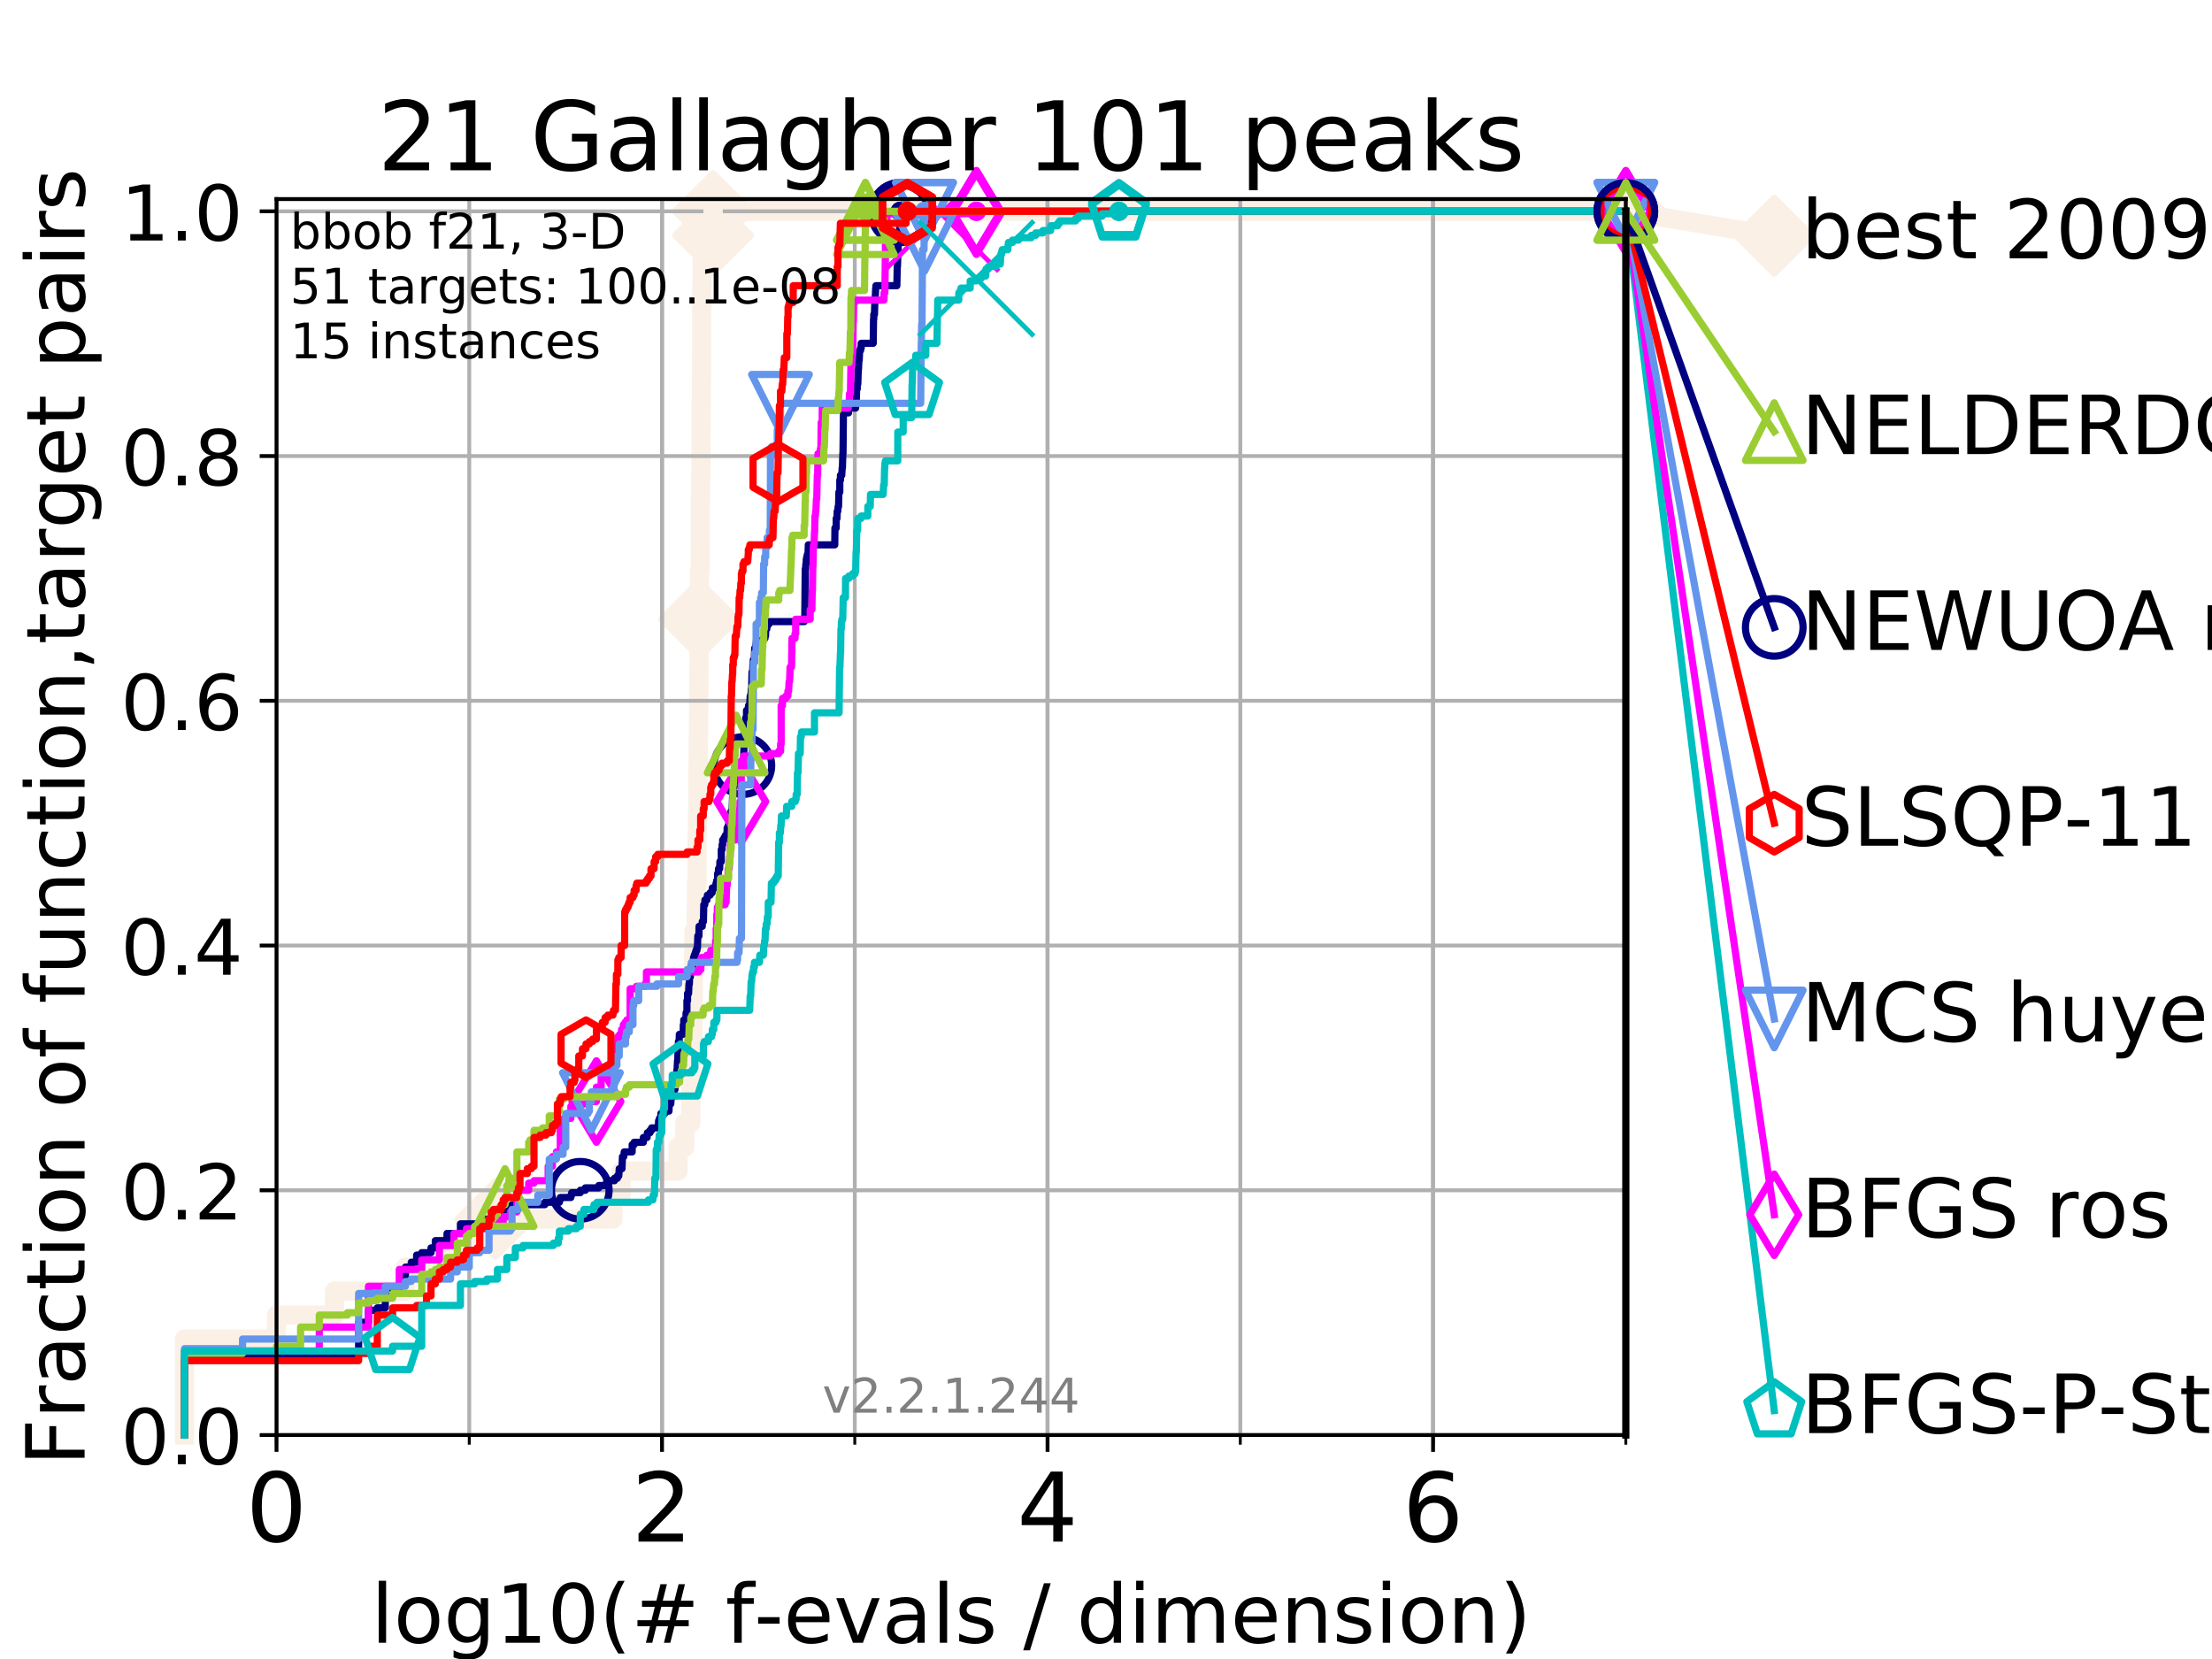 <?xml version="1.0" encoding="utf-8" standalone="no"?>
<!DOCTYPE svg PUBLIC "-//W3C//DTD SVG 1.1//EN"
  "http://www.w3.org/Graphics/SVG/1.1/DTD/svg11.dtd">
<!-- Created with matplotlib (https://matplotlib.org/) -->
<svg height="345.6pt" version="1.1" viewBox="0 0 460.8 345.6" width="460.8pt" xmlns="http://www.w3.org/2000/svg" xmlns:xlink="http://www.w3.org/1999/xlink">
 <defs>
  <style type="text/css">
*{stroke-linecap:butt;stroke-linejoin:round;}
  </style>
 </defs>
 <g id="figure_1">
  <g id="patch_1">
   <path d="M 0 345.6 
L 460.8 345.6 
L 460.8 0 
L 0 0 
z
" style="fill:#ffffff;"/>
  </g>
  <g id="axes_1">
   <g id="patch_2">
    <path d="M 57.6 298.944 
L 338.688 298.944 
L 338.688 41.472 
L 57.6 41.472 
z
" style="fill:#ffffff;"/>
   </g>
   <g id="line2d_1">
    <path d="M 38.441 298.944 
L 38.441 278.95 
L 57.6 278.95 
L 57.6 273.952 
L 69.688 273.952 
L 69.688 268.953 
L 84.464 268.953 
L 84.464 263.955 
L 93.122 263.955 
L 93.122 258.956 
L 103.203 258.956 
L 103.203 253.958 
L 127.695 253.958 
L 127.695 248.959 
L 129.386 248.959 
L 129.386 243.961 
L 141.235 243.961 
L 141.235 238.962 
L 142.664 238.962 
L 142.664 233.964 
L 143.903 233.964 
L 143.903 228.965 
L 143.944 228.965 
L 143.944 223.967 
L 143.985 223.967 
L 143.985 218.968 
L 144.351 218.968 
L 144.351 213.97 
L 144.391 213.97 
L 144.391 208.971 
L 144.431 208.971 
L 144.431 203.973 
L 144.471 203.973 
L 144.471 198.974 
L 144.55 198.974 
L 144.55 193.976 
L 145.021 193.976 
L 145.021 188.977 
L 145.098 188.977 
L 145.098 183.979 
L 145.213 183.979 
L 145.213 173.982 
L 145.289 173.982 
L 145.289 168.983 
L 145.403 168.983 
L 145.403 158.986 
L 145.441 158.986 
L 145.441 153.988 
L 145.516 153.988 
L 145.516 148.989 
L 145.554 148.989 
L 145.554 143.991 
L 145.591 143.991 
L 145.591 138.992 
L 145.629 138.992 
L 145.629 128.995 
L 145.666 128.995 
L 145.666 123.997 
L 145.703 123.997 
L 145.703 118.999 
L 145.851 118.999 
L 145.851 114 
L 145.888 114 
L 145.888 104.003 
L 145.961 104.003 
L 145.961 99.005 
L 146.035 99.005 
L 146.035 89.008 
L 146.071 89.008 
L 146.071 84.009 
L 146.107 84.009 
L 146.107 79.011 
L 146.144 79.011 
L 146.144 74.012 
L 146.18 74.012 
L 146.18 64.015 
L 146.216 64.015 
L 146.216 59.017 
L 146.288 59.017 
L 146.288 54.018 
L 146.324 54.018 
L 146.324 49.02 
L 148.545 49.02 
L 148.545 44.021 
L 338.688 44.021 
" style="fill:none;stroke:#faf0e6;stroke-linecap:square;stroke-width:4;"/>
   </g>
   <g id="line2d_2">
    <defs>
     <path d="M -0 7.778 
L 7.778 0 
L 0 -7.778 
L -7.778 -0 
z
" id="m6f8ffcf9ce" style="stroke:#faf0e6;stroke-linejoin:miter;stroke-width:1.5;"/>
    </defs>
    <g>
     <use style="fill:#faf0e6;stroke:#faf0e6;stroke-linejoin:miter;stroke-width:1.5;" x="103.203" xlink:href="#m6f8ffcf9ce" y="253.958"/>
     <use style="fill:#faf0e6;stroke:#faf0e6;stroke-linejoin:miter;stroke-width:1.5;" x="145.666" xlink:href="#m6f8ffcf9ce" y="128.995"/>
     <use style="fill:#faf0e6;stroke:#faf0e6;stroke-linejoin:miter;stroke-width:1.5;" x="148.545" xlink:href="#m6f8ffcf9ce" y="49.02"/>
     <use style="fill:#faf0e6;stroke:#faf0e6;stroke-linejoin:miter;stroke-width:1.5;" x="148.545" xlink:href="#m6f8ffcf9ce" y="44.021"/>
     <use style="fill:#faf0e6;stroke:#faf0e6;stroke-linejoin:miter;stroke-width:1.5;" x="148.545" xlink:href="#m6f8ffcf9ce" y="44.021"/>
     <use style="fill:#faf0e6;stroke:#faf0e6;stroke-linejoin:miter;stroke-width:1.5;" x="338.688" xlink:href="#m6f8ffcf9ce" y="44.021"/>
    </g>
   </g>
   <g id="line2d_3">
    <path style="fill:none;stroke:#faf0e6;stroke-linecap:square;stroke-width:4;"/>
    <g/>
   </g>
   <g id="line2d_4">
    <path d="M 338.688 44.021 
L 369.608 49.12 
" style="fill:none;stroke:#faf0e6;stroke-linecap:square;stroke-width:4;"/>
    <g>
     <use style="fill:#faf0e6;stroke:#faf0e6;stroke-linejoin:miter;stroke-width:1.5;" x="338.688" xlink:href="#m6f8ffcf9ce" y="44.021"/>
     <use style="fill:#faf0e6;stroke:#faf0e6;stroke-linejoin:miter;stroke-width:1.5;" x="369.608" xlink:href="#m6f8ffcf9ce" y="49.12"/>
    </g>
   </g>
   <g id="matplotlib.axis_1">
    <g id="xtick_1">
     <g id="line2d_5">
      <path clip-path="url(#pade7fccab1)" d="M 57.6 298.944 
L 57.6 41.472 
" style="fill:none;stroke:#b0b0b0;stroke-linecap:square;stroke-width:0.8;"/>
     </g>
     <g id="line2d_6">
      <defs>
       <path d="M 0 0 
L 0 3.5 
" id="m94d72a105f" style="stroke:#000000;stroke-width:0.8;"/>
      </defs>
      <g>
       <use style="stroke:#000000;stroke-width:0.8;" x="57.6" xlink:href="#m94d72a105f" y="298.944"/>
      </g>
     </g>
     <g id="text_1">
      <!-- 0 -->
      <defs>
       <path d="M 31.781 66.406 
Q 24.172 66.406 20.328 58.906 
Q 16.5 51.422 16.5 36.375 
Q 16.5 21.391 20.328 13.891 
Q 24.172 6.391 31.781 6.391 
Q 39.453 6.391 43.281 13.891 
Q 47.125 21.391 47.125 36.375 
Q 47.125 51.422 43.281 58.906 
Q 39.453 66.406 31.781 66.406 
z
M 31.781 74.219 
Q 44.047 74.219 50.516 64.516 
Q 56.984 54.828 56.984 36.375 
Q 56.984 17.969 50.516 8.266 
Q 44.047 -1.422 31.781 -1.422 
Q 19.531 -1.422 13.062 8.266 
Q 6.594 17.969 6.594 36.375 
Q 6.594 54.828 13.062 64.516 
Q 19.531 74.219 31.781 74.219 
z
" id="DejaVuSans-48"/>
      </defs>
      <g transform="translate(51.237 321.141)scale(0.2 -0.2)">
       <use xlink:href="#DejaVuSans-48"/>
      </g>
     </g>
    </g>
    <g id="xtick_2">
     <g id="line2d_7">
      <path clip-path="url(#pade7fccab1)" d="M 137.911 298.944 
L 137.911 41.472 
" style="fill:none;stroke:#b0b0b0;stroke-linecap:square;stroke-width:0.8;"/>
     </g>
     <g id="line2d_8">
      <g>
       <use style="stroke:#000000;stroke-width:0.8;" x="137.911" xlink:href="#m94d72a105f" y="298.944"/>
      </g>
     </g>
     <g id="text_2">
      <!-- 2 -->
      <defs>
       <path d="M 19.188 8.297 
L 53.609 8.297 
L 53.609 0 
L 7.328 0 
L 7.328 8.297 
Q 12.938 14.109 22.625 23.891 
Q 32.328 33.688 34.812 36.531 
Q 39.547 41.844 41.422 45.531 
Q 43.312 49.219 43.312 52.781 
Q 43.312 58.594 39.234 62.25 
Q 35.156 65.922 28.609 65.922 
Q 23.969 65.922 18.812 64.312 
Q 13.672 62.703 7.812 59.422 
L 7.812 69.391 
Q 13.766 71.781 18.938 73 
Q 24.125 74.219 28.422 74.219 
Q 39.75 74.219 46.484 68.547 
Q 53.219 62.891 53.219 53.422 
Q 53.219 48.922 51.531 44.891 
Q 49.859 40.875 45.406 35.406 
Q 44.188 33.984 37.641 27.219 
Q 31.109 20.453 19.188 8.297 
z
" id="DejaVuSans-50"/>
      </defs>
      <g transform="translate(131.548 321.141)scale(0.2 -0.2)">
       <use xlink:href="#DejaVuSans-50"/>
      </g>
     </g>
    </g>
    <g id="xtick_3">
     <g id="line2d_9">
      <path clip-path="url(#pade7fccab1)" d="M 218.222 298.944 
L 218.222 41.472 
" style="fill:none;stroke:#b0b0b0;stroke-linecap:square;stroke-width:0.8;"/>
     </g>
     <g id="line2d_10">
      <g>
       <use style="stroke:#000000;stroke-width:0.8;" x="218.222" xlink:href="#m94d72a105f" y="298.944"/>
      </g>
     </g>
     <g id="text_3">
      <!-- 4 -->
      <defs>
       <path d="M 37.797 64.312 
L 12.891 25.391 
L 37.797 25.391 
z
M 35.203 72.906 
L 47.609 72.906 
L 47.609 25.391 
L 58.016 25.391 
L 58.016 17.188 
L 47.609 17.188 
L 47.609 0 
L 37.797 0 
L 37.797 17.188 
L 4.891 17.188 
L 4.891 26.703 
z
" id="DejaVuSans-52"/>
      </defs>
      <g transform="translate(211.859 321.141)scale(0.2 -0.2)">
       <use xlink:href="#DejaVuSans-52"/>
      </g>
     </g>
    </g>
    <g id="xtick_4">
     <g id="line2d_11">
      <path clip-path="url(#pade7fccab1)" d="M 298.533 298.944 
L 298.533 41.472 
" style="fill:none;stroke:#b0b0b0;stroke-linecap:square;stroke-width:0.8;"/>
     </g>
     <g id="line2d_12">
      <g>
       <use style="stroke:#000000;stroke-width:0.8;" x="298.533" xlink:href="#m94d72a105f" y="298.944"/>
      </g>
     </g>
     <g id="text_4">
      <!-- 6 -->
      <defs>
       <path d="M 33.016 40.375 
Q 26.375 40.375 22.484 35.828 
Q 18.609 31.297 18.609 23.391 
Q 18.609 15.531 22.484 10.953 
Q 26.375 6.391 33.016 6.391 
Q 39.656 6.391 43.531 10.953 
Q 47.406 15.531 47.406 23.391 
Q 47.406 31.297 43.531 35.828 
Q 39.656 40.375 33.016 40.375 
z
M 52.594 71.297 
L 52.594 62.312 
Q 48.875 64.062 45.094 64.984 
Q 41.312 65.922 37.594 65.922 
Q 27.828 65.922 22.672 59.328 
Q 17.531 52.734 16.797 39.406 
Q 19.672 43.656 24.016 45.922 
Q 28.375 48.188 33.594 48.188 
Q 44.578 48.188 50.953 41.516 
Q 57.328 34.859 57.328 23.391 
Q 57.328 12.156 50.688 5.359 
Q 44.047 -1.422 33.016 -1.422 
Q 20.359 -1.422 13.672 8.266 
Q 6.984 17.969 6.984 36.375 
Q 6.984 53.656 15.188 63.938 
Q 23.391 74.219 37.203 74.219 
Q 40.922 74.219 44.703 73.484 
Q 48.484 72.75 52.594 71.297 
z
" id="DejaVuSans-54"/>
      </defs>
      <g transform="translate(292.17 321.141)scale(0.2 -0.2)">
       <use xlink:href="#DejaVuSans-54"/>
      </g>
     </g>
    </g>
    <g id="xtick_5">
     <g id="line2d_13">
      <path clip-path="url(#pade7fccab1)" d="M 57.6 298.944 
L 57.6 41.472 
" style="fill:none;stroke:#b0b0b0;stroke-linecap:square;stroke-width:0.8;"/>
     </g>
     <g id="line2d_14">
      <defs>
       <path d="M 0 0 
L 0 2 
" id="m4b3380b251" style="stroke:#000000;stroke-width:0.6;"/>
      </defs>
      <g>
       <use style="stroke:#000000;stroke-width:0.6;" x="57.6" xlink:href="#m4b3380b251" y="298.944"/>
      </g>
     </g>
    </g>
    <g id="xtick_6">
     <g id="line2d_15">
      <path clip-path="url(#pade7fccab1)" d="M 97.755 298.944 
L 97.755 41.472 
" style="fill:none;stroke:#b0b0b0;stroke-linecap:square;stroke-width:0.8;"/>
     </g>
     <g id="line2d_16">
      <g>
       <use style="stroke:#000000;stroke-width:0.6;" x="97.755" xlink:href="#m4b3380b251" y="298.944"/>
      </g>
     </g>
    </g>
    <g id="xtick_7">
     <g id="line2d_17">
      <path clip-path="url(#pade7fccab1)" d="M 137.911 298.944 
L 137.911 41.472 
" style="fill:none;stroke:#b0b0b0;stroke-linecap:square;stroke-width:0.8;"/>
     </g>
     <g id="line2d_18">
      <g>
       <use style="stroke:#000000;stroke-width:0.6;" x="137.911" xlink:href="#m4b3380b251" y="298.944"/>
      </g>
     </g>
    </g>
    <g id="xtick_8">
     <g id="line2d_19">
      <path clip-path="url(#pade7fccab1)" d="M 178.066 298.944 
L 178.066 41.472 
" style="fill:none;stroke:#b0b0b0;stroke-linecap:square;stroke-width:0.8;"/>
     </g>
     <g id="line2d_20">
      <g>
       <use style="stroke:#000000;stroke-width:0.6;" x="178.066" xlink:href="#m4b3380b251" y="298.944"/>
      </g>
     </g>
    </g>
    <g id="xtick_9">
     <g id="line2d_21">
      <path clip-path="url(#pade7fccab1)" d="M 218.222 298.944 
L 218.222 41.472 
" style="fill:none;stroke:#b0b0b0;stroke-linecap:square;stroke-width:0.8;"/>
     </g>
     <g id="line2d_22">
      <g>
       <use style="stroke:#000000;stroke-width:0.6;" x="218.222" xlink:href="#m4b3380b251" y="298.944"/>
      </g>
     </g>
    </g>
    <g id="xtick_10">
     <g id="line2d_23">
      <path clip-path="url(#pade7fccab1)" d="M 258.377 298.944 
L 258.377 41.472 
" style="fill:none;stroke:#b0b0b0;stroke-linecap:square;stroke-width:0.8;"/>
     </g>
     <g id="line2d_24">
      <g>
       <use style="stroke:#000000;stroke-width:0.6;" x="258.377" xlink:href="#m4b3380b251" y="298.944"/>
      </g>
     </g>
    </g>
    <g id="xtick_11">
     <g id="line2d_25">
      <path clip-path="url(#pade7fccab1)" d="M 298.533 298.944 
L 298.533 41.472 
" style="fill:none;stroke:#b0b0b0;stroke-linecap:square;stroke-width:0.8;"/>
     </g>
     <g id="line2d_26">
      <g>
       <use style="stroke:#000000;stroke-width:0.6;" x="298.533" xlink:href="#m4b3380b251" y="298.944"/>
      </g>
     </g>
    </g>
    <g id="xtick_12">
     <g id="line2d_27">
      <path clip-path="url(#pade7fccab1)" d="M 338.688 298.944 
L 338.688 41.472 
" style="fill:none;stroke:#b0b0b0;stroke-linecap:square;stroke-width:0.8;"/>
     </g>
     <g id="line2d_28">
      <g>
       <use style="stroke:#000000;stroke-width:0.6;" x="338.688" xlink:href="#m4b3380b251" y="298.944"/>
      </g>
     </g>
    </g>
    <g id="text_5">
     <!-- log10(# f-evals / dimension) -->
     <defs>
      <path d="M 9.422 75.984 
L 18.406 75.984 
L 18.406 0 
L 9.422 0 
z
" id="DejaVuSans-108"/>
      <path d="M 30.609 48.391 
Q 23.391 48.391 19.188 42.75 
Q 14.984 37.109 14.984 27.297 
Q 14.984 17.484 19.156 11.844 
Q 23.344 6.203 30.609 6.203 
Q 37.797 6.203 41.984 11.859 
Q 46.188 17.531 46.188 27.297 
Q 46.188 37.016 41.984 42.703 
Q 37.797 48.391 30.609 48.391 
z
M 30.609 56 
Q 42.328 56 49.016 48.375 
Q 55.719 40.766 55.719 27.297 
Q 55.719 13.875 49.016 6.219 
Q 42.328 -1.422 30.609 -1.422 
Q 18.844 -1.422 12.172 6.219 
Q 5.516 13.875 5.516 27.297 
Q 5.516 40.766 12.172 48.375 
Q 18.844 56 30.609 56 
z
" id="DejaVuSans-111"/>
      <path d="M 45.406 27.984 
Q 45.406 37.75 41.375 43.109 
Q 37.359 48.484 30.078 48.484 
Q 22.859 48.484 18.828 43.109 
Q 14.797 37.75 14.797 27.984 
Q 14.797 18.266 18.828 12.891 
Q 22.859 7.516 30.078 7.516 
Q 37.359 7.516 41.375 12.891 
Q 45.406 18.266 45.406 27.984 
z
M 54.391 6.781 
Q 54.391 -7.172 48.188 -13.984 
Q 42 -20.797 29.203 -20.797 
Q 24.469 -20.797 20.266 -20.094 
Q 16.062 -19.391 12.109 -17.922 
L 12.109 -9.188 
Q 16.062 -11.328 19.922 -12.344 
Q 23.781 -13.375 27.781 -13.375 
Q 36.625 -13.375 41.016 -8.766 
Q 45.406 -4.156 45.406 5.172 
L 45.406 9.625 
Q 42.625 4.781 38.281 2.391 
Q 33.938 0 27.875 0 
Q 17.828 0 11.672 7.656 
Q 5.516 15.328 5.516 27.984 
Q 5.516 40.672 11.672 48.328 
Q 17.828 56 27.875 56 
Q 33.938 56 38.281 53.609 
Q 42.625 51.219 45.406 46.391 
L 45.406 54.688 
L 54.391 54.688 
z
" id="DejaVuSans-103"/>
      <path d="M 12.406 8.297 
L 28.516 8.297 
L 28.516 63.922 
L 10.984 60.406 
L 10.984 69.391 
L 28.422 72.906 
L 38.281 72.906 
L 38.281 8.297 
L 54.391 8.297 
L 54.391 0 
L 12.406 0 
z
" id="DejaVuSans-49"/>
      <path d="M 31 75.875 
Q 24.469 64.656 21.281 53.656 
Q 18.109 42.672 18.109 31.391 
Q 18.109 20.125 21.312 9.062 
Q 24.516 -2 31 -13.188 
L 23.188 -13.188 
Q 15.875 -1.703 12.234 9.375 
Q 8.594 20.453 8.594 31.391 
Q 8.594 42.281 12.203 53.312 
Q 15.828 64.359 23.188 75.875 
z
" id="DejaVuSans-40"/>
      <path d="M 51.125 44 
L 36.922 44 
L 32.812 27.688 
L 47.125 27.688 
z
M 43.797 71.781 
L 38.719 51.516 
L 52.984 51.516 
L 58.109 71.781 
L 65.922 71.781 
L 60.891 51.516 
L 76.125 51.516 
L 76.125 44 
L 58.984 44 
L 54.984 27.688 
L 70.516 27.688 
L 70.516 20.219 
L 53.078 20.219 
L 48 0 
L 40.188 0 
L 45.219 20.219 
L 30.906 20.219 
L 25.875 0 
L 18.016 0 
L 23.094 20.219 
L 7.719 20.219 
L 7.719 27.688 
L 24.906 27.688 
L 29 44 
L 13.281 44 
L 13.281 51.516 
L 30.906 51.516 
L 35.891 71.781 
z
" id="DejaVuSans-35"/>
      <path id="DejaVuSans-32"/>
      <path d="M 37.109 75.984 
L 37.109 68.5 
L 28.516 68.5 
Q 23.688 68.5 21.797 66.547 
Q 19.922 64.594 19.922 59.516 
L 19.922 54.688 
L 34.719 54.688 
L 34.719 47.703 
L 19.922 47.703 
L 19.922 0 
L 10.891 0 
L 10.891 47.703 
L 2.297 47.703 
L 2.297 54.688 
L 10.891 54.688 
L 10.891 58.5 
Q 10.891 67.625 15.141 71.797 
Q 19.391 75.984 28.609 75.984 
z
" id="DejaVuSans-102"/>
      <path d="M 4.891 31.391 
L 31.203 31.391 
L 31.203 23.391 
L 4.891 23.391 
z
" id="DejaVuSans-45"/>
      <path d="M 56.203 29.594 
L 56.203 25.203 
L 14.891 25.203 
Q 15.484 15.922 20.484 11.062 
Q 25.484 6.203 34.422 6.203 
Q 39.594 6.203 44.453 7.469 
Q 49.312 8.734 54.109 11.281 
L 54.109 2.781 
Q 49.266 0.734 44.188 -0.344 
Q 39.109 -1.422 33.891 -1.422 
Q 20.797 -1.422 13.156 6.188 
Q 5.516 13.812 5.516 26.812 
Q 5.516 40.234 12.766 48.109 
Q 20.016 56 32.328 56 
Q 43.359 56 49.781 48.891 
Q 56.203 41.797 56.203 29.594 
z
M 47.219 32.234 
Q 47.125 39.594 43.094 43.984 
Q 39.062 48.391 32.422 48.391 
Q 24.906 48.391 20.391 44.141 
Q 15.875 39.891 15.188 32.172 
z
" id="DejaVuSans-101"/>
      <path d="M 2.984 54.688 
L 12.5 54.688 
L 29.594 8.797 
L 46.688 54.688 
L 56.203 54.688 
L 35.688 0 
L 23.484 0 
z
" id="DejaVuSans-118"/>
      <path d="M 34.281 27.484 
Q 23.391 27.484 19.188 25 
Q 14.984 22.516 14.984 16.5 
Q 14.984 11.719 18.141 8.906 
Q 21.297 6.109 26.703 6.109 
Q 34.188 6.109 38.703 11.406 
Q 43.219 16.703 43.219 25.484 
L 43.219 27.484 
z
M 52.203 31.203 
L 52.203 0 
L 43.219 0 
L 43.219 8.297 
Q 40.141 3.328 35.547 0.953 
Q 30.953 -1.422 24.312 -1.422 
Q 15.922 -1.422 10.953 3.297 
Q 6 8.016 6 15.922 
Q 6 25.141 12.172 29.828 
Q 18.359 34.516 30.609 34.516 
L 43.219 34.516 
L 43.219 35.406 
Q 43.219 41.609 39.141 45 
Q 35.062 48.391 27.688 48.391 
Q 23 48.391 18.547 47.266 
Q 14.109 46.141 10.016 43.891 
L 10.016 52.203 
Q 14.938 54.109 19.578 55.047 
Q 24.219 56 28.609 56 
Q 40.484 56 46.344 49.844 
Q 52.203 43.703 52.203 31.203 
z
" id="DejaVuSans-97"/>
      <path d="M 44.281 53.078 
L 44.281 44.578 
Q 40.484 46.531 36.375 47.5 
Q 32.281 48.484 27.875 48.484 
Q 21.188 48.484 17.844 46.438 
Q 14.5 44.391 14.5 40.281 
Q 14.5 37.156 16.891 35.375 
Q 19.281 33.594 26.516 31.984 
L 29.594 31.297 
Q 39.156 29.25 43.188 25.516 
Q 47.219 21.781 47.219 15.094 
Q 47.219 7.469 41.188 3.016 
Q 35.156 -1.422 24.609 -1.422 
Q 20.219 -1.422 15.453 -0.562 
Q 10.688 0.297 5.422 2 
L 5.422 11.281 
Q 10.406 8.688 15.234 7.391 
Q 20.062 6.109 24.812 6.109 
Q 31.156 6.109 34.562 8.281 
Q 37.984 10.453 37.984 14.406 
Q 37.984 18.062 35.516 20.016 
Q 33.062 21.969 24.703 23.781 
L 21.578 24.516 
Q 13.234 26.266 9.516 29.906 
Q 5.812 33.547 5.812 39.891 
Q 5.812 47.609 11.281 51.797 
Q 16.75 56 26.812 56 
Q 31.781 56 36.172 55.266 
Q 40.578 54.547 44.281 53.078 
z
" id="DejaVuSans-115"/>
      <path d="M 25.391 72.906 
L 33.688 72.906 
L 8.297 -9.281 
L 0 -9.281 
z
" id="DejaVuSans-47"/>
      <path d="M 45.406 46.391 
L 45.406 75.984 
L 54.391 75.984 
L 54.391 0 
L 45.406 0 
L 45.406 8.203 
Q 42.578 3.328 38.25 0.953 
Q 33.938 -1.422 27.875 -1.422 
Q 17.969 -1.422 11.734 6.484 
Q 5.516 14.406 5.516 27.297 
Q 5.516 40.188 11.734 48.094 
Q 17.969 56 27.875 56 
Q 33.938 56 38.25 53.625 
Q 42.578 51.266 45.406 46.391 
z
M 14.797 27.297 
Q 14.797 17.391 18.875 11.75 
Q 22.953 6.109 30.078 6.109 
Q 37.203 6.109 41.297 11.75 
Q 45.406 17.391 45.406 27.297 
Q 45.406 37.203 41.297 42.844 
Q 37.203 48.484 30.078 48.484 
Q 22.953 48.484 18.875 42.844 
Q 14.797 37.203 14.797 27.297 
z
" id="DejaVuSans-100"/>
      <path d="M 9.422 54.688 
L 18.406 54.688 
L 18.406 0 
L 9.422 0 
z
M 9.422 75.984 
L 18.406 75.984 
L 18.406 64.594 
L 9.422 64.594 
z
" id="DejaVuSans-105"/>
      <path d="M 52 44.188 
Q 55.375 50.25 60.062 53.125 
Q 64.75 56 71.094 56 
Q 79.641 56 84.281 50.016 
Q 88.922 44.047 88.922 33.016 
L 88.922 0 
L 79.891 0 
L 79.891 32.719 
Q 79.891 40.578 77.094 44.375 
Q 74.312 48.188 68.609 48.188 
Q 61.625 48.188 57.562 43.547 
Q 53.516 38.922 53.516 30.906 
L 53.516 0 
L 44.484 0 
L 44.484 32.719 
Q 44.484 40.625 41.703 44.406 
Q 38.922 48.188 33.109 48.188 
Q 26.219 48.188 22.156 43.531 
Q 18.109 38.875 18.109 30.906 
L 18.109 0 
L 9.078 0 
L 9.078 54.688 
L 18.109 54.688 
L 18.109 46.188 
Q 21.188 51.219 25.484 53.609 
Q 29.781 56 35.688 56 
Q 41.656 56 45.828 52.969 
Q 50 49.953 52 44.188 
z
" id="DejaVuSans-109"/>
      <path d="M 54.891 33.016 
L 54.891 0 
L 45.906 0 
L 45.906 32.719 
Q 45.906 40.484 42.875 44.328 
Q 39.844 48.188 33.797 48.188 
Q 26.516 48.188 22.312 43.547 
Q 18.109 38.922 18.109 30.906 
L 18.109 0 
L 9.078 0 
L 9.078 54.688 
L 18.109 54.688 
L 18.109 46.188 
Q 21.344 51.125 25.703 53.562 
Q 30.078 56 35.797 56 
Q 45.219 56 50.047 50.172 
Q 54.891 44.344 54.891 33.016 
z
" id="DejaVuSans-110"/>
      <path d="M 8.016 75.875 
L 15.828 75.875 
Q 23.141 64.359 26.781 53.312 
Q 30.422 42.281 30.422 31.391 
Q 30.422 20.453 26.781 9.375 
Q 23.141 -1.703 15.828 -13.188 
L 8.016 -13.188 
Q 14.5 -2 17.703 9.062 
Q 20.906 20.125 20.906 31.391 
Q 20.906 42.672 17.703 53.656 
Q 14.5 64.656 8.016 75.875 
z
" id="DejaVuSans-41"/>
     </defs>
     <g transform="translate(77.303 342.218)scale(0.17 -0.17)">
      <use xlink:href="#DejaVuSans-108"/>
      <use x="27.783" xlink:href="#DejaVuSans-111"/>
      <use x="88.965" xlink:href="#DejaVuSans-103"/>
      <use x="152.441" xlink:href="#DejaVuSans-49"/>
      <use x="216.064" xlink:href="#DejaVuSans-48"/>
      <use x="279.688" xlink:href="#DejaVuSans-40"/>
      <use x="318.701" xlink:href="#DejaVuSans-35"/>
      <use x="402.49" xlink:href="#DejaVuSans-32"/>
      <use x="434.277" xlink:href="#DejaVuSans-102"/>
      <use x="469.404" xlink:href="#DejaVuSans-45"/>
      <use x="505.488" xlink:href="#DejaVuSans-101"/>
      <use x="567.012" xlink:href="#DejaVuSans-118"/>
      <use x="626.191" xlink:href="#DejaVuSans-97"/>
      <use x="687.471" xlink:href="#DejaVuSans-108"/>
      <use x="715.254" xlink:href="#DejaVuSans-115"/>
      <use x="767.354" xlink:href="#DejaVuSans-32"/>
      <use x="799.141" xlink:href="#DejaVuSans-47"/>
      <use x="832.832" xlink:href="#DejaVuSans-32"/>
      <use x="864.619" xlink:href="#DejaVuSans-100"/>
      <use x="928.096" xlink:href="#DejaVuSans-105"/>
      <use x="955.879" xlink:href="#DejaVuSans-109"/>
      <use x="1053.291" xlink:href="#DejaVuSans-101"/>
      <use x="1114.814" xlink:href="#DejaVuSans-110"/>
      <use x="1178.193" xlink:href="#DejaVuSans-115"/>
      <use x="1230.293" xlink:href="#DejaVuSans-105"/>
      <use x="1258.076" xlink:href="#DejaVuSans-111"/>
      <use x="1319.258" xlink:href="#DejaVuSans-110"/>
      <use x="1382.637" xlink:href="#DejaVuSans-41"/>
     </g>
    </g>
   </g>
   <g id="matplotlib.axis_2">
    <g id="ytick_1">
     <g id="line2d_29">
      <path clip-path="url(#pade7fccab1)" d="M 57.6 298.944 
L 338.688 298.944 
" style="fill:none;stroke:#b0b0b0;stroke-linecap:square;stroke-width:0.8;"/>
     </g>
     <g id="line2d_30">
      <defs>
       <path d="M 0 0 
L -3.5 0 
" id="mf785b56f61" style="stroke:#000000;stroke-width:0.8;"/>
      </defs>
      <g>
       <use style="stroke:#000000;stroke-width:0.8;" x="57.6" xlink:href="#mf785b56f61" y="298.944"/>
      </g>
     </g>
     <g id="text_6">
      <!-- 0.0 -->
      <defs>
       <path d="M 10.688 12.406 
L 21 12.406 
L 21 0 
L 10.688 0 
z
" id="DejaVuSans-46"/>
      </defs>
      <g transform="translate(25.155 305.023)scale(0.16 -0.16)">
       <use xlink:href="#DejaVuSans-48"/>
       <use x="63.623" xlink:href="#DejaVuSans-46"/>
       <use x="95.41" xlink:href="#DejaVuSans-48"/>
      </g>
     </g>
    </g>
    <g id="ytick_2">
     <g id="line2d_31">
      <path clip-path="url(#pade7fccab1)" d="M 57.6 247.959 
L 338.688 247.959 
" style="fill:none;stroke:#b0b0b0;stroke-linecap:square;stroke-width:0.8;"/>
     </g>
     <g id="line2d_32">
      <g>
       <use style="stroke:#000000;stroke-width:0.8;" x="57.6" xlink:href="#mf785b56f61" y="247.959"/>
      </g>
     </g>
     <g id="text_7">
      <!-- 0.2 -->
      <g transform="translate(25.155 254.038)scale(0.16 -0.16)">
       <use xlink:href="#DejaVuSans-48"/>
       <use x="63.623" xlink:href="#DejaVuSans-46"/>
       <use x="95.41" xlink:href="#DejaVuSans-50"/>
      </g>
     </g>
    </g>
    <g id="ytick_3">
     <g id="line2d_33">
      <path clip-path="url(#pade7fccab1)" d="M 57.6 196.975 
L 338.688 196.975 
" style="fill:none;stroke:#b0b0b0;stroke-linecap:square;stroke-width:0.8;"/>
     </g>
     <g id="line2d_34">
      <g>
       <use style="stroke:#000000;stroke-width:0.8;" x="57.6" xlink:href="#mf785b56f61" y="196.975"/>
      </g>
     </g>
     <g id="text_8">
      <!-- 0.4 -->
      <g transform="translate(25.155 203.054)scale(0.16 -0.16)">
       <use xlink:href="#DejaVuSans-48"/>
       <use x="63.623" xlink:href="#DejaVuSans-46"/>
       <use x="95.41" xlink:href="#DejaVuSans-52"/>
      </g>
     </g>
    </g>
    <g id="ytick_4">
     <g id="line2d_35">
      <path clip-path="url(#pade7fccab1)" d="M 57.6 145.99 
L 338.688 145.99 
" style="fill:none;stroke:#b0b0b0;stroke-linecap:square;stroke-width:0.8;"/>
     </g>
     <g id="line2d_36">
      <g>
       <use style="stroke:#000000;stroke-width:0.8;" x="57.6" xlink:href="#mf785b56f61" y="145.99"/>
      </g>
     </g>
     <g id="text_9">
      <!-- 0.6 -->
      <g transform="translate(25.155 152.069)scale(0.16 -0.16)">
       <use xlink:href="#DejaVuSans-48"/>
       <use x="63.623" xlink:href="#DejaVuSans-46"/>
       <use x="95.41" xlink:href="#DejaVuSans-54"/>
      </g>
     </g>
    </g>
    <g id="ytick_5">
     <g id="line2d_37">
      <path clip-path="url(#pade7fccab1)" d="M 57.6 95.006 
L 338.688 95.006 
" style="fill:none;stroke:#b0b0b0;stroke-linecap:square;stroke-width:0.8;"/>
     </g>
     <g id="line2d_38">
      <g>
       <use style="stroke:#000000;stroke-width:0.8;" x="57.6" xlink:href="#mf785b56f61" y="95.006"/>
      </g>
     </g>
     <g id="text_10">
      <!-- 0.8 -->
      <defs>
       <path d="M 31.781 34.625 
Q 24.75 34.625 20.719 30.859 
Q 16.703 27.094 16.703 20.516 
Q 16.703 13.922 20.719 10.156 
Q 24.75 6.391 31.781 6.391 
Q 38.812 6.391 42.859 10.172 
Q 46.922 13.969 46.922 20.516 
Q 46.922 27.094 42.891 30.859 
Q 38.875 34.625 31.781 34.625 
z
M 21.922 38.812 
Q 15.578 40.375 12.031 44.719 
Q 8.5 49.078 8.5 55.328 
Q 8.5 64.062 14.719 69.141 
Q 20.953 74.219 31.781 74.219 
Q 42.672 74.219 48.875 69.141 
Q 55.078 64.062 55.078 55.328 
Q 55.078 49.078 51.531 44.719 
Q 48 40.375 41.703 38.812 
Q 48.828 37.156 52.797 32.312 
Q 56.781 27.484 56.781 20.516 
Q 56.781 9.906 50.312 4.234 
Q 43.844 -1.422 31.781 -1.422 
Q 19.734 -1.422 13.25 4.234 
Q 6.781 9.906 6.781 20.516 
Q 6.781 27.484 10.781 32.312 
Q 14.797 37.156 21.922 38.812 
z
M 18.312 54.391 
Q 18.312 48.734 21.844 45.562 
Q 25.391 42.391 31.781 42.391 
Q 38.141 42.391 41.719 45.562 
Q 45.312 48.734 45.312 54.391 
Q 45.312 60.062 41.719 63.234 
Q 38.141 66.406 31.781 66.406 
Q 25.391 66.406 21.844 63.234 
Q 18.312 60.062 18.312 54.391 
z
" id="DejaVuSans-56"/>
      </defs>
      <g transform="translate(25.155 101.085)scale(0.16 -0.16)">
       <use xlink:href="#DejaVuSans-48"/>
       <use x="63.623" xlink:href="#DejaVuSans-46"/>
       <use x="95.41" xlink:href="#DejaVuSans-56"/>
      </g>
     </g>
    </g>
    <g id="ytick_6">
     <g id="line2d_39">
      <path clip-path="url(#pade7fccab1)" d="M 57.6 44.021 
L 338.688 44.021 
" style="fill:none;stroke:#b0b0b0;stroke-linecap:square;stroke-width:0.8;"/>
     </g>
     <g id="line2d_40">
      <g>
       <use style="stroke:#000000;stroke-width:0.8;" x="57.6" xlink:href="#mf785b56f61" y="44.021"/>
      </g>
     </g>
     <g id="text_11">
      <!-- 1.0 -->
      <g transform="translate(25.155 50.1)scale(0.16 -0.16)">
       <use xlink:href="#DejaVuSans-49"/>
       <use x="63.623" xlink:href="#DejaVuSans-46"/>
       <use x="95.41" xlink:href="#DejaVuSans-48"/>
      </g>
     </g>
    </g>
    <g id="text_12">
     <!-- Fraction of function,target pairs -->
     <defs>
      <path d="M 9.812 72.906 
L 51.703 72.906 
L 51.703 64.594 
L 19.672 64.594 
L 19.672 43.109 
L 48.578 43.109 
L 48.578 34.812 
L 19.672 34.812 
L 19.672 0 
L 9.812 0 
z
" id="DejaVuSans-70"/>
      <path d="M 41.109 46.297 
Q 39.594 47.172 37.812 47.578 
Q 36.031 48 33.891 48 
Q 26.266 48 22.188 43.047 
Q 18.109 38.094 18.109 28.812 
L 18.109 0 
L 9.078 0 
L 9.078 54.688 
L 18.109 54.688 
L 18.109 46.188 
Q 20.953 51.172 25.484 53.578 
Q 30.031 56 36.531 56 
Q 37.453 56 38.578 55.875 
Q 39.703 55.766 41.062 55.516 
z
" id="DejaVuSans-114"/>
      <path d="M 48.781 52.594 
L 48.781 44.188 
Q 44.969 46.297 41.141 47.344 
Q 37.312 48.391 33.406 48.391 
Q 24.656 48.391 19.812 42.844 
Q 14.984 37.312 14.984 27.297 
Q 14.984 17.281 19.812 11.734 
Q 24.656 6.203 33.406 6.203 
Q 37.312 6.203 41.141 7.25 
Q 44.969 8.297 48.781 10.406 
L 48.781 2.094 
Q 45.016 0.344 40.984 -0.531 
Q 36.969 -1.422 32.422 -1.422 
Q 20.062 -1.422 12.781 6.344 
Q 5.516 14.109 5.516 27.297 
Q 5.516 40.672 12.859 48.328 
Q 20.219 56 33.016 56 
Q 37.156 56 41.109 55.141 
Q 45.062 54.297 48.781 52.594 
z
" id="DejaVuSans-99"/>
      <path d="M 18.312 70.219 
L 18.312 54.688 
L 36.812 54.688 
L 36.812 47.703 
L 18.312 47.703 
L 18.312 18.016 
Q 18.312 11.328 20.141 9.422 
Q 21.969 7.516 27.594 7.516 
L 36.812 7.516 
L 36.812 0 
L 27.594 0 
Q 17.188 0 13.234 3.875 
Q 9.281 7.766 9.281 18.016 
L 9.281 47.703 
L 2.688 47.703 
L 2.688 54.688 
L 9.281 54.688 
L 9.281 70.219 
z
" id="DejaVuSans-116"/>
      <path d="M 8.5 21.578 
L 8.5 54.688 
L 17.484 54.688 
L 17.484 21.922 
Q 17.484 14.156 20.5 10.266 
Q 23.531 6.391 29.594 6.391 
Q 36.859 6.391 41.078 11.031 
Q 45.312 15.672 45.312 23.688 
L 45.312 54.688 
L 54.297 54.688 
L 54.297 0 
L 45.312 0 
L 45.312 8.406 
Q 42.047 3.422 37.719 1 
Q 33.406 -1.422 27.688 -1.422 
Q 18.266 -1.422 13.375 4.438 
Q 8.5 10.297 8.5 21.578 
z
M 31.109 56 
z
" id="DejaVuSans-117"/>
      <path d="M 11.719 12.406 
L 22.016 12.406 
L 22.016 4 
L 14.016 -11.625 
L 7.719 -11.625 
L 11.719 4 
z
" id="DejaVuSans-44"/>
      <path d="M 18.109 8.203 
L 18.109 -20.797 
L 9.078 -20.797 
L 9.078 54.688 
L 18.109 54.688 
L 18.109 46.391 
Q 20.953 51.266 25.266 53.625 
Q 29.594 56 35.594 56 
Q 45.562 56 51.781 48.094 
Q 58.016 40.188 58.016 27.297 
Q 58.016 14.406 51.781 6.484 
Q 45.562 -1.422 35.594 -1.422 
Q 29.594 -1.422 25.266 0.953 
Q 20.953 3.328 18.109 8.203 
z
M 48.688 27.297 
Q 48.688 37.203 44.609 42.844 
Q 40.531 48.484 33.406 48.484 
Q 26.266 48.484 22.188 42.844 
Q 18.109 37.203 18.109 27.297 
Q 18.109 17.391 22.188 11.75 
Q 26.266 6.109 33.406 6.109 
Q 40.531 6.109 44.609 11.75 
Q 48.688 17.391 48.688 27.297 
z
" id="DejaVuSans-112"/>
     </defs>
     <g transform="translate(17.62 305.347)rotate(-90)scale(0.17 -0.17)">
      <use xlink:href="#DejaVuSans-70"/>
      <use x="57.41" xlink:href="#DejaVuSans-114"/>
      <use x="98.523" xlink:href="#DejaVuSans-97"/>
      <use x="159.803" xlink:href="#DejaVuSans-99"/>
      <use x="214.783" xlink:href="#DejaVuSans-116"/>
      <use x="253.992" xlink:href="#DejaVuSans-105"/>
      <use x="281.775" xlink:href="#DejaVuSans-111"/>
      <use x="342.957" xlink:href="#DejaVuSans-110"/>
      <use x="406.336" xlink:href="#DejaVuSans-32"/>
      <use x="438.123" xlink:href="#DejaVuSans-111"/>
      <use x="499.305" xlink:href="#DejaVuSans-102"/>
      <use x="534.51" xlink:href="#DejaVuSans-32"/>
      <use x="566.297" xlink:href="#DejaVuSans-102"/>
      <use x="601.502" xlink:href="#DejaVuSans-117"/>
      <use x="664.881" xlink:href="#DejaVuSans-110"/>
      <use x="728.26" xlink:href="#DejaVuSans-99"/>
      <use x="783.24" xlink:href="#DejaVuSans-116"/>
      <use x="822.449" xlink:href="#DejaVuSans-105"/>
      <use x="850.232" xlink:href="#DejaVuSans-111"/>
      <use x="911.414" xlink:href="#DejaVuSans-110"/>
      <use x="974.793" xlink:href="#DejaVuSans-44"/>
      <use x="1006.58" xlink:href="#DejaVuSans-116"/>
      <use x="1045.789" xlink:href="#DejaVuSans-97"/>
      <use x="1107.068" xlink:href="#DejaVuSans-114"/>
      <use x="1148.166" xlink:href="#DejaVuSans-103"/>
      <use x="1211.643" xlink:href="#DejaVuSans-101"/>
      <use x="1273.166" xlink:href="#DejaVuSans-116"/>
      <use x="1312.375" xlink:href="#DejaVuSans-32"/>
      <use x="1344.162" xlink:href="#DejaVuSans-112"/>
      <use x="1407.639" xlink:href="#DejaVuSans-97"/>
      <use x="1468.918" xlink:href="#DejaVuSans-105"/>
      <use x="1496.701" xlink:href="#DejaVuSans-114"/>
      <use x="1537.814" xlink:href="#DejaVuSans-115"/>
     </g>
    </g>
   </g>
   <g id="line2d_41">
    <defs>
     <path d="M 0 1.5 
C 0.398 1.5 0.779 1.342 1.061 1.061 
C 1.342 0.779 1.5 0.398 1.5 0 
C 1.5 -0.398 1.342 -0.779 1.061 -1.061 
C 0.779 -1.342 0.398 -1.5 0 -1.5 
C -0.398 -1.5 -0.779 -1.342 -1.061 -1.061 
C -1.342 -0.779 -1.5 -0.398 -1.5 0 
C -1.5 0.398 -1.342 0.779 -1.061 1.061 
C -0.779 1.342 -0.398 1.5 0 1.5 
z
" id="mef43d69e0d" style="stroke:#faf0e6;"/>
    </defs>
    <g>
     <use style="fill:#faf0e6;stroke:#faf0e6;" x="148.545" xlink:href="#mef43d69e0d" y="44.021"/>
     <use style="fill:#faf0e6;stroke:#faf0e6;" x="148.545" xlink:href="#mef43d69e0d" y="44.021"/>
    </g>
   </g>
   <g id="line2d_42">
    <defs>
     <path d="M 0 1.5 
C 0.398 1.5 0.779 1.342 1.061 1.061 
C 1.342 0.779 1.5 0.398 1.5 0 
C 1.5 -0.398 1.342 -0.779 1.061 -1.061 
C 0.779 -1.342 0.398 -1.5 0 -1.5 
C -0.398 -1.5 -0.779 -1.342 -1.061 -1.061 
C -1.342 -0.779 -1.5 -0.398 -1.5 0 
C -1.5 0.398 -1.342 0.779 -1.061 1.061 
C -0.779 1.342 -0.398 1.5 0 1.5 
z
" id="mbdc5287c7a" style="stroke:#000080;"/>
    </defs>
    <g>
     <use style="fill:#000080;stroke:#000080;" x="187.521" xlink:href="#mbdc5287c7a" y="44.021"/>
     <use style="fill:#000080;stroke:#000080;" x="187.521" xlink:href="#mbdc5287c7a" y="44.021"/>
    </g>
   </g>
   <g id="line2d_43">
    <path d="M 38.441 298.944 
L 38.441 282.949 
L 66.508 282.949 
L 66.508 282.449 
L 74.705 282.449 
L 74.705 275.451 
L 76.759 275.451 
L 76.759 272.952 
L 78.596 272.952 
L 78.596 272.452 
L 80.259 272.452 
L 80.259 269.953 
L 81.776 269.953 
L 81.776 268.953 
L 83.172 268.953 
L 83.172 267.454 
L 84.464 267.454 
L 84.464 263.955 
L 85.667 263.955 
L 85.667 262.955 
L 86.793 262.955 
L 86.793 261.455 
L 87.85 261.455 
L 87.85 260.956 
L 89.79 260.956 
L 89.79 259.956 
L 90.684 259.956 
L 90.684 258.456 
L 93.122 258.456 
L 93.122 256.957 
L 95.918 256.957 
L 95.918 254.957 
L 100.444 254.957 
L 100.444 253.958 
L 103.623 253.958 
L 103.623 253.458 
L 104.034 253.458 
L 104.034 252.458 
L 104.826 252.458 
L 104.826 251.958 
L 106.312 251.958 
L 106.312 251.458 
L 106.664 251.458 
L 106.664 250.959 
L 113.501 250.959 
L 113.501 250.459 
L 116.523 250.459 
L 116.523 249.959 
L 116.72 249.959 
L 116.72 249.459 
L 118.925 249.459 
L 118.925 248.959 
L 119.097 248.959 
L 119.097 248.459 
L 120.883 248.459 
L 120.883 247.959 
L 121.931 247.959 
L 121.931 247.46 
L 124.744 247.46 
L 124.744 246.96 
L 126.282 246.96 
L 126.282 246.46 
L 126.395 246.46 
L 126.395 245.96 
L 128.006 245.96 
L 128.006 245.46 
L 128.611 245.46 
L 128.611 244.96 
L 128.905 244.96 
L 129.002 243.461 
L 129.574 243.461 
L 129.668 240.962 
L 129.945 240.962 
L 130.037 239.962 
L 131.691 239.962 
L 131.691 238.462 
L 132.101 238.462 
L 132.101 237.962 
L 134.019 237.962 
L 134.019 236.963 
L 134.801 236.963 
L 134.87 235.963 
L 135.415 235.963 
L 135.415 235.463 
L 135.747 235.463 
L 135.747 234.963 
L 137.138 234.963 
L 137.199 233.464 
L 137.38 233.464 
L 137.38 232.964 
L 137.677 232.964 
L 137.677 231.964 
L 138.483 231.964 
L 138.483 231.464 
L 139.36 231.464 
L 139.414 229.965 
L 139.731 229.965 
L 139.835 228.465 
L 140.247 228.465 
L 140.298 227.466 
L 140.399 227.466 
L 140.399 226.966 
L 140.599 226.966 
L 140.699 225.466 
L 140.896 225.466 
L 140.993 222.967 
L 141.042 222.967 
L 141.139 220.968 
L 141.187 220.968 
L 141.283 217.969 
L 141.331 217.969 
L 141.331 216.969 
L 141.474 216.969 
L 141.521 215.469 
L 142.307 215.469 
L 142.352 213.47 
L 142.442 213.47 
L 142.442 212.47 
L 142.884 212.47 
L 142.928 210.971 
L 143.101 210.971 
L 143.101 208.471 
L 143.23 208.471 
L 143.23 206.972 
L 143.443 206.972 
L 143.528 204.972 
L 143.612 204.972 
L 143.654 203.473 
L 143.82 203.473 
L 143.82 201.973 
L 143.944 201.973 
L 144.026 200.974 
L 144.431 200.974 
L 144.471 199.474 
L 144.63 199.474 
L 144.63 198.974 
L 144.826 198.974 
L 144.826 198.474 
L 144.982 198.474 
L 144.982 197.975 
L 145.175 197.975 
L 145.175 197.475 
L 145.289 197.475 
L 145.365 194.975 
L 145.591 194.975 
L 145.629 192.976 
L 146.288 192.976 
L 146.288 191.976 
L 146.538 191.976 
L 146.609 188.477 
L 146.819 188.477 
L 146.854 187.478 
L 147.267 187.478 
L 147.369 186.478 
L 147.934 186.478 
L 147.934 185.978 
L 148.354 185.978 
L 148.386 184.979 
L 149.043 184.979 
L 149.043 184.479 
L 149.165 184.479 
L 149.165 183.979 
L 149.287 183.979 
L 149.287 183.479 
L 149.498 183.479 
L 149.498 181.979 
L 149.647 181.979 
L 149.676 180.98 
L 149.911 180.98 
L 149.97 179.48 
L 150.258 179.48 
L 150.258 176.981 
L 150.429 176.981 
L 150.429 175.981 
L 150.543 175.981 
L 150.543 174.982 
L 150.85 174.982 
L 150.85 174.482 
L 151.124 174.482 
L 151.124 173.982 
L 151.448 173.982 
L 151.475 172.482 
L 151.687 172.482 
L 151.687 171.982 
L 151.819 171.982 
L 151.819 171.483 
L 152.233 171.483 
L 152.284 168.983 
L 152.512 168.983 
L 152.612 165.984 
L 152.637 165.984 
L 152.712 163.985 
L 152.934 163.985 
L 152.934 162.985 
L 153.081 162.985 
L 153.106 161.985 
L 154.052 161.985 
L 154.052 161.486 
L 154.19 161.486 
L 154.19 160.986 
L 154.552 160.986 
L 154.574 159.986 
L 154.752 159.986 
L 154.752 159.486 
L 154.885 159.486 
L 154.994 154.988 
L 155.016 154.988 
L 155.103 150.489 
L 155.275 150.489 
L 155.361 149.489 
L 155.51 149.489 
L 155.51 147.99 
L 155.846 147.99 
L 155.929 146.99 
L 156.175 146.99 
L 156.277 144.991 
L 156.418 144.991 
L 156.519 143.491 
L 156.579 143.491 
L 156.658 139.992 
L 156.796 139.992 
L 156.855 137.993 
L 156.914 137.993 
L 156.914 137.493 
L 157.128 137.493 
L 157.224 134.994 
L 157.453 134.994 
L 157.51 133.994 
L 157.567 133.994 
L 157.567 133.494 
L 158.994 133.494 
L 158.994 132.994 
L 159.355 132.994 
L 159.355 132.494 
L 159.473 132.494 
L 159.524 130.995 
L 159.742 130.995 
L 159.742 130.495 
L 159.858 130.495 
L 159.858 129.995 
L 160.201 129.995 
L 160.201 129.495 
L 167.534 129.495 
L 167.566 128.496 
L 167.651 128.496 
L 167.746 118.499 
L 167.83 118.499 
L 167.871 117.499 
L 167.944 117.499 
L 167.965 116.499 
L 168.058 116.499 
L 168.058 115.999 
L 168.182 115.999 
L 168.182 115.5 
L 168.324 115.5 
L 168.385 113.5 
L 173.896 113.5 
L 173.933 110.001 
L 174.189 110.001 
L 174.197 108.002 
L 174.356 108.002 
L 174.406 106.502 
L 174.52 106.502 
L 174.605 105.503 
L 174.683 105.503 
L 174.761 102.504 
L 174.942 102.504 
L 174.949 100.004 
L 175.081 100.004 
L 175.081 99.005 
L 175.348 99.005 
L 175.436 97.505 
L 175.49 97.505 
L 175.577 94.506 
L 175.611 94.506 
L 175.704 86.009 
L 176.763 86.009 
L 176.763 85.009 
L 178.246 85.009 
L 178.28 84.009 
L 178.377 84.009 
L 178.446 81.01 
L 178.582 81.01 
L 178.582 80.01 
L 178.694 80.01 
L 178.795 77.011 
L 178.834 77.011 
L 178.928 75.012 
L 178.989 75.012 
L 179.077 73.012 
L 179.268 73.012 
L 179.268 72.513 
L 179.403 72.513 
L 179.403 71.513 
L 181.907 71.513 
L 181.972 66.514 
L 182.018 66.514 
L 182.023 65.515 
L 182.166 65.515 
L 182.271 62.016 
L 182.335 62.016 
L 182.421 60.016 
L 182.475 60.016 
L 182.475 59.517 
L 186.828 59.517 
L 186.912 55.518 
L 186.957 55.518 
L 187.051 52.519 
L 187.086 52.519 
L 187.138 50.019 
L 187.252 50.019 
L 187.327 48.52 
L 187.378 48.52 
L 187.487 46.52 
L 187.49 46.52 
L 187.521 44.021 
L 338.688 44.021 
L 338.688 44.021 
" style="fill:none;stroke:#000080;stroke-linecap:square;stroke-width:1.5;"/>
   </g>
   <g id="line2d_44">
    <defs>
     <path d="M 0 6 
C 1.591 6 3.117 5.368 4.243 4.243 
C 5.368 3.117 6 1.591 6 0 
C 6 -1.591 5.368 -3.117 4.243 -4.243 
C 3.117 -5.368 1.591 -6 0 -6 
C -1.591 -6 -3.117 -5.368 -4.243 -4.243 
C -5.368 -3.117 -6 -1.591 -6 0 
C -6 1.591 -5.368 3.117 -4.243 4.243 
C -3.117 5.368 -1.591 6 0 6 
z
" id="m40e93046a2" style="stroke:#000080;stroke-width:1.5;"/>
    </defs>
    <g>
     <use style="fill-opacity:0;stroke:#000080;stroke-width:1.5;" x="120.883" xlink:href="#m40e93046a2" y="247.959"/>
     <use style="fill-opacity:0;stroke:#000080;stroke-width:1.5;" x="154.752" xlink:href="#m40e93046a2" y="159.486"/>
     <use style="fill-opacity:0;stroke:#000080;stroke-width:1.5;" x="187.521" xlink:href="#m40e93046a2" y="44.521"/>
     <use style="fill-opacity:0;stroke:#000080;stroke-width:1.5;" x="187.521" xlink:href="#m40e93046a2" y="44.021"/>
     <use style="fill-opacity:0;stroke:#000080;stroke-width:1.5;" x="187.521" xlink:href="#m40e93046a2" y="44.021"/>
     <use style="fill-opacity:0;stroke:#000080;stroke-width:1.5;" x="338.688" xlink:href="#m40e93046a2" y="44.021"/>
    </g>
   </g>
   <g id="line2d_45">
    <path style="fill:none;stroke:#000080;stroke-linecap:square;stroke-width:1.5;"/>
    <g/>
   </g>
   <g id="line2d_46">
    <defs>
     <path d="M 0 1.5 
C 0.398 1.5 0.779 1.342 1.061 1.061 
C 1.342 0.779 1.5 0.398 1.5 0 
C 1.5 -0.398 1.342 -0.779 1.061 -1.061 
C 0.779 -1.342 0.398 -1.5 0 -1.5 
C -0.398 -1.5 -0.779 -1.342 -1.061 -1.061 
C -1.342 -0.779 -1.5 -0.398 -1.5 0 
C -1.5 0.398 -1.342 0.779 -1.061 1.061 
C -0.779 1.342 -0.398 1.5 0 1.5 
z
" id="m8c97753c59" style="stroke:#ff00ff;"/>
    </defs>
    <g>
     <use style="fill:#ff00ff;stroke:#ff00ff;" x="203.402" xlink:href="#m8c97753c59" y="44.021"/>
     <use style="fill:#ff00ff;stroke:#ff00ff;" x="203.402" xlink:href="#m8c97753c59" y="44.021"/>
    </g>
   </g>
   <g id="line2d_47">
    <path d="M 38.441 298.944 
L 38.441 281.449 
L 66.508 281.449 
L 66.508 276.451 
L 76.759 276.451 
L 76.759 267.953 
L 83.172 267.953 
L 83.172 264.454 
L 87.85 264.454 
L 87.85 262.455 
L 91.535 262.455 
L 91.535 259.456 
L 94.576 259.456 
L 94.576 256.957 
L 97.164 256.957 
L 97.164 255.957 
L 101.413 255.957 
L 101.413 254.457 
L 104.826 254.457 
L 104.826 253.458 
L 106.312 253.458 
L 106.312 252.458 
L 107.68 252.458 
L 107.68 247.959 
L 110.132 247.959 
L 110.132 246.46 
L 111.239 246.46 
L 111.239 245.96 
L 114.194 245.96 
L 114.194 242.961 
L 115.077 242.961 
L 115.077 240.962 
L 115.918 240.962 
L 115.918 239.962 
L 116.72 239.962 
L 116.72 233.964 
L 117.486 233.964 
L 117.486 232.964 
L 118.925 232.964 
L 118.925 230.465 
L 119.603 230.465 
L 119.603 229.965 
L 122.643 229.965 
L 122.643 229.465 
L 124.242 229.465 
L 124.242 226.466 
L 125.232 226.466 
L 125.232 224.467 
L 125.706 224.467 
L 125.706 223.967 
L 127.057 223.967 
L 127.057 222.967 
L 127.485 222.967 
L 127.485 220.468 
L 127.903 220.468 
L 127.903 219.968 
L 128.311 219.968 
L 128.311 217.969 
L 128.709 217.969 
L 128.709 215.969 
L 129.099 215.969 
L 129.099 215.469 
L 129.48 215.469 
L 129.48 214.47 
L 129.853 214.47 
L 129.853 213.47 
L 130.219 213.47 
L 130.219 212.97 
L 130.576 212.97 
L 130.576 212.47 
L 131.27 212.47 
L 131.27 205.972 
L 132.581 205.972 
L 132.581 205.472 
L 134.379 205.472 
L 134.379 204.972 
L 134.661 204.972 
L 134.661 202.473 
L 145.554 202.473 
L 145.554 201.973 
L 145.998 201.973 
L 145.998 200.974 
L 146.144 200.974 
L 146.144 199.474 
L 147.267 199.474 
L 147.267 198.974 
L 148.064 198.974 
L 148.064 197.975 
L 149.074 197.975 
L 149.074 195.975 
L 149.196 195.975 
L 149.196 193.476 
L 149.317 193.476 
L 149.317 190.477 
L 149.438 190.477 
L 149.438 188.977 
L 149.676 188.977 
L 149.676 188.477 
L 151.042 188.477 
L 151.042 187.978 
L 151.26 187.978 
L 151.368 184.479 
L 151.475 184.479 
L 151.582 182.979 
L 151.687 182.979 
L 151.687 180.98 
L 151.897 180.98 
L 152.001 178.48 
L 152.104 178.48 
L 152.207 174.982 
L 153.203 174.982 
L 153.203 174.482 
L 153.395 174.482 
L 153.395 173.982 
L 153.585 173.982 
L 153.68 169.483 
L 153.96 169.483 
L 154.052 168.484 
L 154.144 168.484 
L 154.144 166.984 
L 154.417 166.984 
L 154.417 160.486 
L 154.686 160.486 
L 154.686 159.986 
L 154.863 159.986 
L 154.863 157.487 
L 160.522 157.487 
L 160.522 156.987 
L 162.217 156.987 
L 162.217 156.487 
L 162.616 156.487 
L 162.616 154.988 
L 162.729 154.988 
L 162.729 146.99 
L 163.007 146.99 
L 163.007 145.49 
L 163.709 145.49 
L 163.709 144.991 
L 164.128 144.991 
L 164.128 143.991 
L 164.282 143.991 
L 164.385 141.992 
L 164.486 141.992 
L 164.587 138.992 
L 164.887 138.992 
L 164.986 132.994 
L 165.614 132.994 
L 165.614 131.995 
L 165.756 131.995 
L 165.756 128.995 
L 168.776 128.995 
L 168.776 126.996 
L 169.129 126.996 
L 169.206 122.997 
L 169.245 122.997 
L 169.322 117.999 
L 169.36 117.999 
L 169.437 114 
L 169.475 114 
L 169.475 113.5 
L 169.588 113.5 
L 169.664 111.001 
L 169.702 111.001 
L 169.777 107.502 
L 169.851 107.502 
L 169.925 106.502 
L 169.963 106.502 
L 170.073 104.003 
L 170.147 104.003 
L 170.256 99.005 
L 170.329 99.005 
L 170.401 94.506 
L 170.829 94.506 
L 170.899 93.506 
L 171.004 93.506 
L 171.074 88.008 
L 171.281 88.008 
L 171.281 85.009 
L 176.719 85.009 
L 176.719 84.509 
L 176.869 84.509 
L 176.969 82.01 
L 177.166 82.01 
L 177.263 76.012 
L 177.36 76.012 
L 177.36 74.512 
L 177.529 74.512 
L 177.601 72.013 
L 177.649 72.013 
L 177.72 67.014 
L 177.767 67.014 
L 177.838 63.015 
L 178.072 63.015 
L 178.072 62.516 
L 184.153 62.516 
L 184.169 61.016 
L 184.332 61.016 
L 184.429 54.018 
L 184.446 54.018 
L 184.446 51.019 
L 184.622 51.019 
L 184.702 49.52 
L 184.734 49.52 
L 184.765 44.521 
L 203.402 44.521 
L 203.402 44.021 
L 338.688 44.021 
L 338.688 44.021 
" style="fill:none;stroke:#ff00ff;stroke-linecap:square;stroke-width:1.5;"/>
   </g>
   <g id="line2d_48">
    <defs>
     <path d="M -0 8.485 
L 5.091 0 
L 0 -8.485 
L -5.091 -0 
z
" id="m8a4ce73865" style="stroke:#ff00ff;stroke-linejoin:miter;stroke-width:1.5;"/>
    </defs>
    <g>
     <use style="fill-opacity:0;stroke:#ff00ff;stroke-linejoin:miter;stroke-width:1.5;" x="124.242" xlink:href="#m8a4ce73865" y="229.465"/>
     <use style="fill-opacity:0;stroke:#ff00ff;stroke-linejoin:miter;stroke-width:1.5;" x="154.417" xlink:href="#m8a4ce73865" y="166.984"/>
     <use style="fill-opacity:0;stroke:#ff00ff;stroke-linejoin:miter;stroke-width:1.5;" x="203.402" xlink:href="#m8a4ce73865" y="44.521"/>
     <use style="fill-opacity:0;stroke:#ff00ff;stroke-linejoin:miter;stroke-width:1.5;" x="203.402" xlink:href="#m8a4ce73865" y="44.021"/>
     <use style="fill-opacity:0;stroke:#ff00ff;stroke-linejoin:miter;stroke-width:1.5;" x="203.402" xlink:href="#m8a4ce73865" y="44.021"/>
     <use style="fill-opacity:0;stroke:#ff00ff;stroke-linejoin:miter;stroke-width:1.5;" x="338.688" xlink:href="#m8a4ce73865" y="44.021"/>
    </g>
   </g>
   <g id="line2d_49">
    <path style="fill:none;stroke:#ff00ff;stroke-linecap:square;stroke-width:1.5;"/>
    <g/>
   </g>
   <g id="line2d_50">
    <path clip-path="url(#pade7fccab1)" d="M 196.064 44.521 
" style="fill:none;stroke:#ff00ff;stroke-linecap:square;stroke-width:1.5;"/>
    <defs>
     <path d="M -12 12 
L 12 -12 
M -12 -12 
L 12 12 
" id="m6f1d9dea68" style="stroke:#ff00ff;"/>
    </defs>
    <g clip-path="url(#pade7fccab1)">
     <use style="fill:#ff00ff;stroke:#ff00ff;" x="196.064" xlink:href="#m6f1d9dea68" y="44.521"/>
    </g>
   </g>
   <g id="line2d_51">
    <defs>
     <path d="M 0 1.5 
C 0.398 1.5 0.779 1.342 1.061 1.061 
C 1.342 0.779 1.5 0.398 1.5 0 
C 1.5 -0.398 1.342 -0.779 1.061 -1.061 
C 0.779 -1.342 0.398 -1.5 0 -1.5 
C -0.398 -1.5 -0.779 -1.342 -1.061 -1.061 
C -1.342 -0.779 -1.5 -0.398 -1.5 0 
C -1.5 0.398 -1.342 0.779 -1.061 1.061 
C -0.779 1.342 -0.398 1.5 0 1.5 
z
" id="m56b9d7e450" style="stroke:#6495ed;"/>
    </defs>
    <g>
     <use style="fill:#6495ed;stroke:#6495ed;" x="192.594" xlink:href="#m56b9d7e450" y="44.021"/>
     <use style="fill:#6495ed;stroke:#6495ed;" x="192.594" xlink:href="#m56b9d7e450" y="44.021"/>
    </g>
   </g>
   <g id="line2d_52">
    <path d="M 38.441 298.944 
L 38.441 280.949 
L 50.529 280.949 
L 50.529 278.95 
L 74.705 278.95 
L 74.705 269.453 
L 80.259 269.453 
L 80.259 267.953 
L 84.464 267.953 
L 84.464 266.954 
L 85.667 266.954 
L 85.667 266.454 
L 93.864 266.454 
L 93.864 264.954 
L 95.26 264.954 
L 95.26 263.955 
L 97.755 263.955 
L 97.755 260.956 
L 99.938 260.956 
L 99.938 260.456 
L 101.878 260.456 
L 101.878 256.457 
L 106.312 256.457 
L 106.312 255.957 
L 106.664 255.957 
L 106.664 251.958 
L 108.006 251.958 
L 108.006 250.459 
L 112.026 250.459 
L 112.026 248.959 
L 114.419 248.959 
L 114.419 241.461 
L 115.918 241.461 
L 115.918 240.462 
L 117.298 240.462 
L 117.298 238.962 
L 117.857 238.962 
L 117.857 231.964 
L 122.503 231.964 
L 122.503 231.464 
L 122.782 231.464 
L 122.782 229.465 
L 123.193 229.465 
L 123.193 227.466 
L 127.903 227.466 
L 128.006 221.967 
L 128.511 221.967 
L 128.511 219.968 
L 129.002 219.968 
L 129.002 217.469 
L 130.309 217.469 
L 130.309 215.969 
L 130.488 215.969 
L 130.488 214.969 
L 131.099 214.969 
L 131.099 213.47 
L 131.856 213.47 
L 131.856 209.471 
L 132.02 209.471 
L 132.02 208.471 
L 133.048 208.471 
L 133.048 205.472 
L 136.832 205.472 
L 136.832 204.972 
L 141.379 204.972 
L 141.379 203.473 
L 143.144 203.473 
L 143.144 201.973 
L 144.026 201.973 
L 144.026 200.474 
L 153.538 200.474 
L 153.538 199.974 
L 153.656 199.974 
L 153.656 198.474 
L 153.96 198.474 
L 154.029 195.475 
L 154.462 195.475 
L 154.552 163.485 
L 156.378 163.485 
L 156.418 157.987 
L 156.658 157.987 
L 156.658 151.989 
L 156.875 151.989 
L 156.953 137.993 
L 157.224 137.993 
L 157.224 135.993 
L 157.51 135.993 
L 157.51 129.995 
L 157.976 129.995 
L 157.976 129.495 
L 158.195 129.495 
L 158.195 125.497 
L 158.466 125.497 
L 158.466 124.497 
L 158.661 124.497 
L 158.661 123.497 
L 159.012 123.497 
L 159.081 117.499 
L 159.287 117.499 
L 159.287 115.999 
L 159.507 115.999 
L 159.507 114 
L 159.808 114 
L 159.808 112.001 
L 160.282 112.001 
L 160.282 110.501 
L 160.458 110.501 
L 160.506 95.006 
L 160.774 95.006 
L 160.774 93.006 
L 161.926 93.006 
L 161.926 89.507 
L 162.588 89.507 
L 162.588 84.009 
L 191.801 84.009 
L 191.906 71.513 
L 191.938 71.513 
L 191.998 67.514 
L 192.076 67.514 
L 192.18 52.019 
L 192.488 52.019 
L 192.594 44.021 
L 338.688 44.021 
L 338.688 44.021 
" style="fill:none;stroke:#6495ed;stroke-linecap:square;stroke-width:1.5;"/>
   </g>
   <g id="line2d_53">
    <defs>
     <path d="M -0 6 
L 6 -6 
L -6 -6 
z
" id="mc7713ae4af" style="stroke:#6495ed;stroke-linejoin:miter;stroke-width:1.5;"/>
    </defs>
    <g>
     <use style="fill-opacity:0;stroke:#6495ed;stroke-linejoin:miter;stroke-width:1.5;" x="123.193" xlink:href="#mc7713ae4af" y="229.465"/>
     <use style="fill-opacity:0;stroke:#6495ed;stroke-linejoin:miter;stroke-width:1.5;" x="162.588" xlink:href="#mc7713ae4af" y="84.009"/>
     <use style="fill-opacity:0;stroke:#6495ed;stroke-linejoin:miter;stroke-width:1.5;" x="192.594" xlink:href="#mc7713ae4af" y="50.519"/>
     <use style="fill-opacity:0;stroke:#6495ed;stroke-linejoin:miter;stroke-width:1.5;" x="192.594" xlink:href="#mc7713ae4af" y="44.021"/>
     <use style="fill-opacity:0;stroke:#6495ed;stroke-linejoin:miter;stroke-width:1.5;" x="192.594" xlink:href="#mc7713ae4af" y="44.021"/>
     <use style="fill-opacity:0;stroke:#6495ed;stroke-linejoin:miter;stroke-width:1.5;" x="338.688" xlink:href="#mc7713ae4af" y="44.021"/>
    </g>
   </g>
   <g id="line2d_54">
    <path style="fill:none;stroke:#6495ed;stroke-linecap:square;stroke-width:1.5;"/>
    <g/>
   </g>
   <g id="line2d_55">
    <defs>
     <path d="M 0 1.5 
C 0.398 1.5 0.779 1.342 1.061 1.061 
C 1.342 0.779 1.5 0.398 1.5 0 
C 1.5 -0.398 1.342 -0.779 1.061 -1.061 
C 0.779 -1.342 0.398 -1.5 0 -1.5 
C -0.398 -1.5 -0.779 -1.342 -1.061 -1.061 
C -1.342 -0.779 -1.5 -0.398 -1.5 0 
C -1.5 0.398 -1.342 0.779 -1.061 1.061 
C -0.779 1.342 -0.398 1.5 0 1.5 
z
" id="m678600b119" style="stroke:#9acd32;"/>
    </defs>
    <g>
     <use style="fill:#9acd32;stroke:#9acd32;" x="180.285" xlink:href="#m678600b119" y="44.021"/>
     <use style="fill:#9acd32;stroke:#9acd32;" x="180.285" xlink:href="#m678600b119" y="44.021"/>
    </g>
   </g>
   <g id="line2d_56">
    <path d="M 38.441 298.944 
L 38.441 281.949 
L 50.529 281.949 
L 50.529 281.449 
L 57.6 281.449 
L 57.6 280.45 
L 62.617 280.45 
L 62.617 276.451 
L 66.508 276.451 
L 66.508 273.952 
L 72.376 273.952 
L 72.376 273.452 
L 74.705 273.452 
L 74.705 271.452 
L 76.759 271.452 
L 76.759 270.952 
L 78.596 270.952 
L 78.596 270.453 
L 81.776 270.453 
L 81.776 269.453 
L 87.85 269.453 
L 87.85 265.454 
L 89.79 265.454 
L 89.79 264.954 
L 90.684 264.954 
L 90.684 264.454 
L 91.535 264.454 
L 91.535 263.955 
L 93.122 263.955 
L 93.122 261.955 
L 95.26 261.955 
L 95.26 258.956 
L 97.164 258.956 
L 97.164 257.457 
L 97.755 257.457 
L 97.755 256.957 
L 98.881 256.957 
L 98.881 255.457 
L 100.444 255.457 
L 100.444 254.957 
L 100.935 254.957 
L 100.935 254.457 
L 101.878 254.457 
L 101.878 253.958 
L 102.772 253.958 
L 102.772 253.458 
L 103.203 253.458 
L 103.203 252.958 
L 103.623 252.958 
L 103.623 251.958 
L 104.034 251.958 
L 104.034 251.458 
L 104.435 251.458 
L 104.435 250.959 
L 105.21 250.959 
L 105.21 249.459 
L 105.585 249.459 
L 105.585 246.96 
L 105.952 246.96 
L 105.952 245.96 
L 106.312 245.96 
L 106.312 245.46 
L 107.68 245.46 
L 107.68 239.962 
L 110.132 239.962 
L 110.132 237.962 
L 110.415 237.962 
L 110.415 237.463 
L 111.239 237.463 
L 111.239 235.463 
L 113.023 235.463 
L 113.023 234.963 
L 114.419 234.963 
L 114.419 232.464 
L 116.122 232.464 
L 116.122 231.464 
L 116.523 231.464 
L 116.523 228.965 
L 117.486 228.965 
L 117.486 228.465 
L 128.611 228.465 
L 128.611 227.966 
L 130.309 227.966 
L 130.309 226.966 
L 130.488 226.966 
L 130.488 226.466 
L 131.099 226.466 
L 131.099 225.966 
L 140.993 225.966 
L 140.993 225.466 
L 141.568 225.466 
L 141.568 223.967 
L 141.941 223.967 
L 141.941 222.967 
L 142.125 222.967 
L 142.125 221.967 
L 142.397 221.967 
L 142.486 219.468 
L 142.797 219.468 
L 142.884 218.468 
L 143.23 218.468 
L 143.316 216.469 
L 143.486 216.469 
L 143.57 213.47 
L 143.903 213.47 
L 143.903 211.97 
L 144.148 211.97 
L 144.148 211.47 
L 146.467 211.47 
L 146.467 210.471 
L 146.679 210.471 
L 146.679 209.971 
L 147.703 209.971 
L 147.703 209.471 
L 148.418 209.471 
L 148.481 206.472 
L 148.576 206.472 
L 148.671 204.972 
L 148.858 204.972 
L 148.889 203.473 
L 149.043 203.473 
L 149.043 201.474 
L 149.165 201.474 
L 149.165 200.974 
L 149.287 200.974 
L 149.347 196.975 
L 149.438 196.975 
L 149.468 192.976 
L 149.617 192.976 
L 149.617 192.476 
L 149.735 192.476 
L 149.794 186.978 
L 149.911 186.978 
L 149.911 185.978 
L 150.028 185.978 
L 150.086 182.979 
L 151.793 182.979 
L 151.793 179.98 
L 152.027 179.98 
L 152.13 176.981 
L 152.309 176.981 
L 152.386 171.982 
L 152.487 171.982 
L 152.587 168.484 
L 152.612 168.484 
L 152.712 163.485 
L 152.786 163.485 
L 152.885 161.486 
L 152.934 161.486 
L 153.032 157.487 
L 153.154 157.487 
L 153.154 155.487 
L 153.347 155.487 
L 153.347 154.988 
L 155.887 154.988 
L 155.887 154.488 
L 156.011 154.488 
L 156.011 152.988 
L 156.257 152.988 
L 156.338 150.489 
L 156.519 150.489 
L 156.519 148.989 
L 156.658 148.989 
L 156.658 142.991 
L 157.224 142.991 
L 157.224 142.491 
L 158.591 142.491 
L 158.644 139.492 
L 158.75 139.492 
L 158.855 134.994 
L 158.907 134.994 
L 158.907 133.494 
L 159.098 133.494 
L 159.098 130.995 
L 159.236 130.995 
L 159.253 128.496 
L 159.406 128.496 
L 159.507 126.496 
L 159.574 126.496 
L 159.574 124.997 
L 162.232 124.997 
L 162.232 123.497 
L 162.446 123.497 
L 162.446 122.997 
L 164.562 122.997 
L 164.65 120.498 
L 164.675 120.498 
L 164.763 117.999 
L 164.788 117.999 
L 164.887 114.5 
L 164.936 114.5 
L 164.986 112.001 
L 165.133 112.001 
L 165.133 111.501 
L 167.513 111.501 
L 167.513 109.501 
L 167.63 109.501 
L 167.735 104.503 
L 167.767 104.503 
L 167.767 102.504 
L 167.903 102.504 
L 167.965 98.505 
L 168.027 98.505 
L 168.068 96.005 
L 171.561 96.005 
L 171.662 93.006 
L 171.746 93.006 
L 171.83 89.507 
L 171.896 89.507 
L 171.995 85.509 
L 174.549 85.509 
L 174.598 83.009 
L 174.676 83.009 
L 174.782 81.51 
L 174.824 81.51 
L 174.929 75.512 
L 176.876 75.512 
L 176.944 73.512 
L 177.049 73.512 
L 177.153 69.014 
L 177.233 69.014 
L 177.269 62.016 
L 177.348 62.016 
L 177.385 60.516 
L 180.089 60.516 
L 180.177 53.019 
L 180.213 53.019 
L 180.285 44.021 
L 338.688 44.021 
L 338.688 44.021 
" style="fill:none;stroke:#9acd32;stroke-linecap:square;stroke-width:1.5;"/>
   </g>
   <g id="line2d_57">
    <defs>
     <path d="M 0 -6 
L -6 6 
L 6 6 
z
" id="m667ab7e52f" style="stroke:#9acd32;stroke-linejoin:miter;stroke-width:1.5;"/>
    </defs>
    <g>
     <use style="fill-opacity:0;stroke:#9acd32;stroke-linejoin:miter;stroke-width:1.5;" x="105.21" xlink:href="#m667ab7e52f" y="249.459"/>
     <use style="fill-opacity:0;stroke:#9acd32;stroke-linejoin:miter;stroke-width:1.5;" x="153.347" xlink:href="#m667ab7e52f" y="154.988"/>
     <use style="fill-opacity:0;stroke:#9acd32;stroke-linejoin:miter;stroke-width:1.5;" x="180.285" xlink:href="#m667ab7e52f" y="47.02"/>
     <use style="fill-opacity:0;stroke:#9acd32;stroke-linejoin:miter;stroke-width:1.5;" x="180.285" xlink:href="#m667ab7e52f" y="44.021"/>
     <use style="fill-opacity:0;stroke:#9acd32;stroke-linejoin:miter;stroke-width:1.5;" x="180.285" xlink:href="#m667ab7e52f" y="44.021"/>
     <use style="fill-opacity:0;stroke:#9acd32;stroke-linejoin:miter;stroke-width:1.5;" x="338.688" xlink:href="#m667ab7e52f" y="44.021"/>
    </g>
   </g>
   <g id="line2d_58">
    <path style="fill:none;stroke:#9acd32;stroke-linecap:square;stroke-width:1.5;"/>
    <g/>
   </g>
   <g id="line2d_59">
    <defs>
     <path d="M 0 1.5 
C 0.398 1.5 0.779 1.342 1.061 1.061 
C 1.342 0.779 1.5 0.398 1.5 0 
C 1.5 -0.398 1.342 -0.779 1.061 -1.061 
C 0.779 -1.342 0.398 -1.5 0 -1.5 
C -0.398 -1.5 -0.779 -1.342 -1.061 -1.061 
C -1.342 -0.779 -1.5 -0.398 -1.5 0 
C -1.5 0.398 -1.342 0.779 -1.061 1.061 
C -0.779 1.342 -0.398 1.5 0 1.5 
z
" id="mff0fc4faac" style="stroke:#ff0000;"/>
    </defs>
    <g>
     <use style="fill:#ff0000;stroke:#ff0000;" x="189.032" xlink:href="#mff0fc4faac" y="44.021"/>
     <use style="fill:#ff0000;stroke:#ff0000;" x="189.032" xlink:href="#mff0fc4faac" y="44.021"/>
    </g>
   </g>
   <g id="line2d_60">
    <path d="M 38.441 298.944 
L 38.441 283.449 
L 74.705 283.449 
L 74.705 281.949 
L 76.759 281.949 
L 76.759 280.45 
L 78.596 280.45 
L 78.596 273.952 
L 81.776 273.952 
L 81.776 272.452 
L 86.793 272.452 
L 86.793 271.952 
L 88.847 271.952 
L 88.847 269.953 
L 89.79 269.953 
L 89.79 267.454 
L 90.684 267.454 
L 90.684 266.454 
L 91.535 266.454 
L 91.535 264.954 
L 92.347 264.954 
L 92.347 264.454 
L 93.122 264.454 
L 93.122 263.955 
L 93.864 263.955 
L 93.864 262.955 
L 95.26 262.955 
L 95.26 262.455 
L 96.552 262.455 
L 96.552 261.455 
L 97.164 261.455 
L 97.164 260.456 
L 99.418 260.456 
L 99.418 259.956 
L 99.938 259.956 
L 99.938 255.957 
L 100.444 255.957 
L 100.444 255.457 
L 101.878 255.457 
L 101.878 253.958 
L 102.331 253.958 
L 102.331 252.458 
L 102.772 252.458 
L 102.772 251.958 
L 104.435 251.958 
L 104.435 250.959 
L 104.826 250.959 
L 104.826 249.959 
L 105.21 249.959 
L 105.21 249.459 
L 107.68 249.459 
L 107.68 248.459 
L 108.006 248.459 
L 108.006 247.46 
L 108.326 247.46 
L 108.326 244.461 
L 109.843 244.461 
L 109.843 243.461 
L 110.694 243.461 
L 110.694 242.961 
L 111.239 242.961 
L 111.239 236.963 
L 112.532 236.963 
L 112.532 236.463 
L 113.735 236.463 
L 113.735 235.963 
L 114.86 235.963 
L 114.86 235.463 
L 115.077 235.463 
L 115.077 234.464 
L 115.711 234.464 
L 115.711 233.964 
L 116.122 233.964 
L 116.122 229.965 
L 116.72 229.965 
L 116.72 228.965 
L 116.914 228.965 
L 116.914 228.465 
L 118.752 228.465 
L 118.752 226.466 
L 118.925 226.466 
L 118.925 225.466 
L 119.603 225.466 
L 119.603 224.966 
L 119.768 224.966 
L 119.768 222.967 
L 120.414 222.967 
L 120.414 222.467 
L 120.572 222.467 
L 120.572 219.968 
L 121.34 219.968 
L 121.34 218.468 
L 122.076 218.468 
L 122.076 217.469 
L 122.782 217.469 
L 122.782 216.969 
L 123.461 216.969 
L 123.461 216.469 
L 124.242 216.469 
L 124.242 213.97 
L 125.471 213.97 
L 125.471 212.97 
L 126.054 212.97 
L 126.054 211.97 
L 126.618 211.97 
L 126.618 211.47 
L 127.695 211.47 
L 127.799 210.471 
L 128.21 210.471 
L 128.311 204.972 
L 128.411 204.972 
L 128.411 202.973 
L 128.709 202.973 
L 128.709 199.974 
L 128.905 199.974 
L 128.905 199.474 
L 129.386 199.474 
L 129.386 196.975 
L 130.128 196.975 
L 130.128 189.977 
L 130.309 189.977 
L 130.309 189.477 
L 130.576 189.477 
L 130.576 188.977 
L 130.84 188.977 
L 130.84 188.477 
L 131.013 188.477 
L 131.013 187.978 
L 131.27 187.978 
L 131.27 186.978 
L 131.856 186.978 
L 131.856 186.478 
L 132.101 186.478 
L 132.101 185.478 
L 132.502 185.478 
L 132.502 184.479 
L 132.66 184.479 
L 132.66 183.979 
L 134.591 183.979 
L 134.591 183.479 
L 134.939 183.479 
L 134.939 182.979 
L 135.281 182.979 
L 135.281 182.479 
L 135.615 182.479 
L 135.615 180.98 
L 136.266 180.98 
L 136.266 179.48 
L 136.583 179.48 
L 136.583 178.48 
L 137.016 178.48 
L 137.016 177.981 
L 143.144 177.981 
L 143.144 177.481 
L 145.213 177.481 
L 145.213 176.481 
L 145.403 176.481 
L 145.403 174.982 
L 145.777 174.982 
L 145.777 172.982 
L 145.961 172.982 
L 145.961 169.983 
L 146.503 169.983 
L 146.503 168.484 
L 146.679 168.484 
L 146.679 166.984 
L 147.703 166.984 
L 147.703 166.484 
L 147.901 166.484 
L 147.901 165.484 
L 148.064 165.484 
L 148.064 163.985 
L 148.226 163.985 
L 148.226 163.485 
L 148.545 163.485 
L 148.545 162.985 
L 148.702 162.985 
L 148.702 161.486 
L 148.858 161.486 
L 148.858 160.986 
L 149.317 160.986 
L 149.317 160.486 
L 149.794 160.486 
L 149.794 159.986 
L 149.941 159.986 
L 149.941 159.486 
L 150.373 159.486 
L 150.373 158.986 
L 151.502 158.986 
L 151.502 158.487 
L 151.923 158.487 
L 151.975 155.987 
L 152.079 155.987 
L 152.13 153.988 
L 152.258 153.988 
L 152.335 144.991 
L 152.386 144.991 
L 152.461 141.992 
L 152.512 141.992 
L 152.587 140.492 
L 152.637 140.492 
L 152.637 138.493 
L 152.762 138.493 
L 152.762 136.993 
L 152.959 136.993 
L 152.959 136.493 
L 153.081 136.493 
L 153.154 132.494 
L 153.395 132.494 
L 153.467 130.995 
L 153.514 130.995 
L 153.514 130.495 
L 153.703 130.495 
L 153.75 128.496 
L 153.82 128.496 
L 153.82 127.996 
L 153.937 127.996 
L 153.983 124.497 
L 154.098 124.497 
L 154.167 122.997 
L 154.281 122.997 
L 154.327 121.498 
L 154.44 121.498 
L 154.44 119.498 
L 154.552 119.498 
L 154.552 118.999 
L 154.774 118.999 
L 154.774 117.499 
L 154.994 117.499 
L 154.994 116.999 
L 155.763 116.999 
L 155.867 115.5 
L 155.887 115.5 
L 155.887 114.5 
L 156.094 114.5 
L 156.094 114 
L 156.216 114 
L 156.216 113.5 
L 160.249 113.5 
L 160.249 112.5 
L 160.426 112.5 
L 160.426 112.001 
L 161.023 112.001 
L 161.1 108.002 
L 161.177 108.002 
L 161.253 106.502 
L 161.481 106.502 
L 161.571 104.003 
L 161.779 104.003 
L 161.882 98.505 
L 162.072 98.505 
L 162.174 92.007 
L 162.217 92.007 
L 162.318 88.008 
L 162.332 88.008 
L 162.361 84.509 
L 162.588 84.509 
L 162.588 81.51 
L 162.868 81.51 
L 162.952 80.01 
L 163.048 80.01 
L 163.158 77.011 
L 163.294 77.011 
L 163.375 74.512 
L 163.907 74.512 
L 163.907 69.514 
L 164.037 69.514 
L 164.102 66.015 
L 164.167 66.015 
L 164.167 64.015 
L 164.295 64.015 
L 164.295 63.515 
L 164.423 63.515 
L 164.423 63.015 
L 165.242 63.015 
L 165.242 59.517 
L 174.413 59.517 
L 174.413 55.518 
L 174.563 55.518 
L 174.563 51.519 
L 174.704 51.519 
L 174.704 51.019 
L 174.956 51.019 
L 175.06 46.52 
L 188.76 46.52 
L 188.776 44.521 
L 189.032 44.521 
L 189.032 44.021 
L 338.688 44.021 
L 338.688 44.021 
" style="fill:none;stroke:#ff0000;stroke-linecap:square;stroke-width:1.5;"/>
   </g>
   <g id="line2d_61">
    <defs>
     <path d="M 0 -6 
L -5.196 -3 
L -5.196 3 
L -0 6 
L 5.196 3 
L 5.196 -3 
z
" id="me5041e25f9" style="stroke:#ff0000;stroke-linejoin:miter;stroke-width:1.5;"/>
    </defs>
    <g>
     <use style="fill-opacity:0;stroke:#ff0000;stroke-linejoin:miter;stroke-width:1.5;" x="122.076" xlink:href="#me5041e25f9" y="218.468"/>
     <use style="fill-opacity:0;stroke:#ff0000;stroke-linejoin:miter;stroke-width:1.5;" x="162.072" xlink:href="#me5041e25f9" y="98.505"/>
     <use style="fill-opacity:0;stroke:#ff0000;stroke-linejoin:miter;stroke-width:1.5;" x="189.032" xlink:href="#me5041e25f9" y="44.521"/>
     <use style="fill-opacity:0;stroke:#ff0000;stroke-linejoin:miter;stroke-width:1.5;" x="189.032" xlink:href="#me5041e25f9" y="44.021"/>
     <use style="fill-opacity:0;stroke:#ff0000;stroke-linejoin:miter;stroke-width:1.5;" x="189.032" xlink:href="#me5041e25f9" y="44.021"/>
     <use style="fill-opacity:0;stroke:#ff0000;stroke-linejoin:miter;stroke-width:1.5;" x="338.688" xlink:href="#me5041e25f9" y="44.021"/>
    </g>
   </g>
   <g id="line2d_62">
    <path style="fill:none;stroke:#ff0000;stroke-linecap:square;stroke-width:1.5;"/>
    <g/>
   </g>
   <g id="line2d_63">
    <defs>
     <path d="M 0 1.5 
C 0.398 1.5 0.779 1.342 1.061 1.061 
C 1.342 0.779 1.5 0.398 1.5 0 
C 1.5 -0.398 1.342 -0.779 1.061 -1.061 
C 0.779 -1.342 0.398 -1.5 0 -1.5 
C -0.398 -1.5 -0.779 -1.342 -1.061 -1.061 
C -1.342 -0.779 -1.5 -0.398 -1.5 0 
C -1.5 0.398 -1.342 0.779 -1.061 1.061 
C -0.779 1.342 -0.398 1.5 0 1.5 
z
" id="m2da8e29ad4" style="stroke:#00bfbf;"/>
    </defs>
    <g>
     <use style="fill:#00bfbf;stroke:#00bfbf;" x="233.101" xlink:href="#m2da8e29ad4" y="44.021"/>
     <use style="fill:#00bfbf;stroke:#00bfbf;" x="233.101" xlink:href="#m2da8e29ad4" y="44.021"/>
    </g>
   </g>
   <g id="line2d_64">
    <path d="M 38.441 298.944 
L 38.441 281.449 
L 81.776 281.449 
L 81.776 280.45 
L 87.85 280.45 
L 87.85 271.952 
L 95.918 271.952 
L 95.918 267.454 
L 98.881 267.454 
L 98.881 266.954 
L 101.413 266.954 
L 101.413 266.454 
L 103.623 266.454 
L 103.623 264.454 
L 105.585 264.454 
L 105.585 261.955 
L 107.348 261.955 
L 107.348 259.956 
L 108.949 259.956 
L 108.949 259.456 
L 115.291 259.456 
L 115.291 258.956 
L 116.323 258.956 
L 116.323 257.956 
L 116.523 257.956 
L 116.523 256.457 
L 118.4 256.457 
L 118.4 255.957 
L 120.094 255.957 
L 120.094 255.457 
L 120.883 255.457 
L 120.883 252.958 
L 121.638 252.958 
L 121.638 251.958 
L 123.725 251.958 
L 123.725 250.959 
L 124.369 250.959 
L 124.369 250.459 
L 135.077 250.459 
L 135.077 249.959 
L 136.009 249.959 
L 136.073 248.959 
L 136.33 248.959 
L 136.393 245.46 
L 136.645 245.46 
L 136.708 239.462 
L 136.955 239.462 
L 136.955 237.962 
L 137.259 237.962 
L 137.32 236.463 
L 137.618 236.463 
L 137.618 235.963 
L 137.853 235.963 
L 137.911 232.464 
L 138.142 232.464 
L 138.199 230.965 
L 138.426 230.965 
L 138.426 227.466 
L 139.783 227.466 
L 139.783 225.966 
L 140.042 225.966 
L 140.042 223.967 
L 141.756 223.967 
L 141.756 223.467 
L 144.148 223.467 
L 144.148 222.967 
L 144.55 222.967 
L 144.55 222.467 
L 144.748 222.467 
L 144.748 219.968 
L 146.538 219.968 
L 146.538 217.469 
L 146.714 217.469 
L 146.714 216.969 
L 147.57 216.969 
L 147.57 215.969 
L 148.226 215.969 
L 148.226 215.469 
L 148.386 215.469 
L 148.386 214.47 
L 148.702 214.47 
L 148.702 212.97 
L 149.165 212.97 
L 149.165 212.47 
L 149.347 212.47 
L 149.347 210.471 
L 156.175 210.471 
L 156.277 207.472 
L 156.378 207.472 
L 156.479 204.473 
L 156.579 204.473 
L 156.678 202.973 
L 156.777 202.973 
L 156.777 202.473 
L 156.973 202.473 
L 156.973 201.474 
L 157.166 201.474 
L 157.166 200.474 
L 158.195 200.474 
L 158.286 198.974 
L 159.029 198.974 
L 159.115 196.975 
L 159.201 196.975 
L 159.287 195.975 
L 159.372 195.975 
L 159.457 193.476 
L 159.625 193.476 
L 159.625 192.476 
L 159.791 192.476 
L 159.874 190.977 
L 160.038 190.977 
L 160.038 187.978 
L 160.617 187.978 
L 160.696 183.979 
L 161.146 183.979 
L 161.146 183.479 
L 161.526 183.479 
L 161.526 182.979 
L 161.823 182.979 
L 161.823 182.479 
L 162.116 182.479 
L 162.217 175.481 
L 162.361 175.481 
L 162.361 173.482 
L 162.574 173.482 
L 162.645 171.982 
L 162.715 171.982 
L 162.785 169.983 
L 163.802 169.983 
L 163.867 167.984 
L 164.936 167.984 
L 164.936 166.984 
L 165.673 166.984 
L 165.673 166.484 
L 165.85 166.484 
L 165.85 165.484 
L 166.071 165.484 
L 166.129 160.986 
L 166.244 160.986 
L 166.335 156.987 
L 166.696 156.987 
L 166.751 153.488 
L 166.918 153.488 
L 166.973 152.488 
L 169.673 152.488 
L 169.673 148.49 
L 174.796 148.49 
L 174.901 138.992 
L 174.97 138.992 
L 175.081 135.993 
L 175.115 135.993 
L 175.184 130.995 
L 175.253 130.995 
L 175.28 129.495 
L 175.389 129.495 
L 175.389 128.995 
L 175.557 128.995 
L 175.658 124.497 
L 176.119 124.497 
L 176.151 120.498 
L 176.819 120.498 
L 176.819 119.998 
L 177.637 119.998 
L 177.637 119.498 
L 178.136 119.498 
L 178.136 118.999 
L 178.251 118.999 
L 178.337 115 
L 178.395 115 
L 178.48 110.501 
L 178.649 110.501 
L 178.677 108.002 
L 179.371 108.002 
L 179.371 107.502 
L 180.784 107.502 
L 180.784 105.503 
L 181.289 105.503 
L 181.338 103.003 
L 183.971 103.003 
L 184.075 101.004 
L 184.198 101.004 
L 184.279 97.505 
L 184.32 97.505 
L 184.34 96.505 
L 184.442 96.505 
L 184.442 96.005 
L 187.023 96.005 
L 187.023 90.007 
L 188.148 90.007 
L 188.148 87.008 
L 189.917 87.008 
L 190.005 80.01 
L 190.035 80.01 
L 190.137 75.512 
L 190.737 75.512 
L 190.765 74.012 
L 192.86 74.012 
L 192.872 71.513 
L 195.18 71.513 
L 195.289 65.515 
L 195.31 65.515 
L 195.343 62.516 
L 199.732 62.516 
L 199.732 61.016 
L 200.021 61.016 
L 200.021 60.516 
L 200.192 60.516 
L 200.192 60.016 
L 202.107 60.016 
L 202.107 58.517 
L 203.339 58.517 
L 203.339 58.017 
L 204.381 58.017 
L 204.381 57.517 
L 205.331 57.517 
L 205.422 56.018 
L 205.916 56.018 
L 205.916 55.518 
L 207.481 55.518 
L 207.481 55.018 
L 208.378 55.018 
L 208.484 53.019 
L 208.618 53.019 
L 208.618 52.519 
L 208.766 52.519 
L 208.766 52.019 
L 209.94 52.019 
L 210.001 51.019 
L 210.07 51.019 
L 210.07 50.519 
L 210.907 50.519 
L 210.907 50.019 
L 212.17 50.019 
L 212.17 49.52 
L 214.832 49.52 
L 214.832 49.02 
L 215.751 49.02 
L 215.751 48.52 
L 217.252 48.52 
L 217.252 48.02 
L 218.872 48.02 
L 218.899 47.02 
L 220.337 47.02 
L 220.337 46.52 
L 220.731 46.52 
L 220.731 46.021 
L 224.077 46.021 
L 224.077 45.521 
L 224.625 45.521 
L 224.625 45.021 
L 229.598 45.021 
L 229.598 44.521 
L 233.101 44.521 
L 233.101 44.021 
L 338.688 44.021 
L 338.688 44.021 
" style="fill:none;stroke:#00bfbf;stroke-linecap:square;stroke-width:1.5;"/>
   </g>
   <g id="line2d_65">
    <defs>
     <path d="M 0 -6 
L -5.706 -1.854 
L -3.527 4.854 
L 3.527 4.854 
L 5.706 -1.854 
z
" id="mdb173f5d41" style="stroke:#00bfbf;stroke-linejoin:miter;stroke-width:1.5;"/>
    </defs>
    <g>
     <use style="fill-opacity:0;stroke:#00bfbf;stroke-linejoin:miter;stroke-width:1.5;" x="81.776" xlink:href="#mdb173f5d41" y="280.45"/>
     <use style="fill-opacity:0;stroke:#00bfbf;stroke-linejoin:miter;stroke-width:1.5;" x="141.756" xlink:href="#mdb173f5d41" y="223.467"/>
     <use style="fill-opacity:0;stroke:#00bfbf;stroke-linejoin:miter;stroke-width:1.5;" x="190.005" xlink:href="#mdb173f5d41" y="81.51"/>
     <use style="fill-opacity:0;stroke:#00bfbf;stroke-linejoin:miter;stroke-width:1.5;" x="233.101" xlink:href="#mdb173f5d41" y="44.521"/>
     <use style="fill-opacity:0;stroke:#00bfbf;stroke-linejoin:miter;stroke-width:1.5;" x="233.101" xlink:href="#mdb173f5d41" y="44.021"/>
     <use style="fill-opacity:0;stroke:#00bfbf;stroke-linejoin:miter;stroke-width:1.5;" x="338.688" xlink:href="#mdb173f5d41" y="44.021"/>
    </g>
   </g>
   <g id="line2d_66">
    <path style="fill:none;stroke:#00bfbf;stroke-linecap:square;stroke-width:1.5;"/>
    <g/>
   </g>
   <g id="line2d_67">
    <path clip-path="url(#pade7fccab1)" d="M 203.358 58.017 
" style="fill:none;stroke:#00bfbf;stroke-linecap:square;stroke-width:1.5;"/>
    <defs>
     <path d="M -12 12 
L 12 -12 
M -12 -12 
L 12 12 
" id="md6f4ca2f71" style="stroke:#00bfbf;"/>
    </defs>
    <g clip-path="url(#pade7fccab1)">
     <use style="fill:#00bfbf;stroke:#00bfbf;" x="203.358" xlink:href="#md6f4ca2f71" y="58.017"/>
    </g>
   </g>
   <g id="line2d_68">
    <path d="M 338.688 44.021 
L 369.608 293.846 
" style="fill:none;stroke:#00bfbf;stroke-linecap:square;stroke-width:1.5;"/>
    <g>
     <use style="fill-opacity:0;stroke:#00bfbf;stroke-linejoin:miter;stroke-width:1.5;" x="338.688" xlink:href="#mdb173f5d41" y="44.021"/>
     <use style="fill-opacity:0;stroke:#00bfbf;stroke-linejoin:miter;stroke-width:1.5;" x="369.608" xlink:href="#mdb173f5d41" y="293.846"/>
    </g>
   </g>
   <g id="line2d_69">
    <path d="M 338.688 44.021 
L 369.608 253.058 
" style="fill:none;stroke:#ff00ff;stroke-linecap:square;stroke-width:1.5;"/>
    <g>
     <use style="fill-opacity:0;stroke:#ff00ff;stroke-linejoin:miter;stroke-width:1.5;" x="338.688" xlink:href="#m8a4ce73865" y="44.021"/>
     <use style="fill-opacity:0;stroke:#ff00ff;stroke-linejoin:miter;stroke-width:1.5;" x="369.608" xlink:href="#m8a4ce73865" y="253.058"/>
    </g>
   </g>
   <g id="line2d_70">
    <path d="M 338.688 44.021 
L 369.608 212.27 
" style="fill:none;stroke:#6495ed;stroke-linecap:square;stroke-width:1.5;"/>
    <g>
     <use style="fill-opacity:0;stroke:#6495ed;stroke-linejoin:miter;stroke-width:1.5;" x="338.688" xlink:href="#mc7713ae4af" y="44.021"/>
     <use style="fill-opacity:0;stroke:#6495ed;stroke-linejoin:miter;stroke-width:1.5;" x="369.608" xlink:href="#mc7713ae4af" y="212.27"/>
    </g>
   </g>
   <g id="line2d_71">
    <path d="M 338.688 44.021 
L 369.608 171.483 
" style="fill:none;stroke:#ff0000;stroke-linecap:square;stroke-width:1.5;"/>
    <g>
     <use style="fill-opacity:0;stroke:#ff0000;stroke-linejoin:miter;stroke-width:1.5;" x="338.688" xlink:href="#me5041e25f9" y="44.021"/>
     <use style="fill-opacity:0;stroke:#ff0000;stroke-linejoin:miter;stroke-width:1.5;" x="369.608" xlink:href="#me5041e25f9" y="171.483"/>
    </g>
   </g>
   <g id="line2d_72">
    <path d="M 338.688 44.021 
L 369.608 130.695 
" style="fill:none;stroke:#000080;stroke-linecap:square;stroke-width:1.5;"/>
    <g>
     <use style="fill-opacity:0;stroke:#000080;stroke-width:1.5;" x="338.688" xlink:href="#m40e93046a2" y="44.021"/>
     <use style="fill-opacity:0;stroke:#000080;stroke-width:1.5;" x="369.608" xlink:href="#m40e93046a2" y="130.695"/>
    </g>
   </g>
   <g id="line2d_73">
    <path d="M 338.688 44.021 
L 369.608 89.907 
" style="fill:none;stroke:#9acd32;stroke-linecap:square;stroke-width:1.5;"/>
    <g>
     <use style="fill-opacity:0;stroke:#9acd32;stroke-linejoin:miter;stroke-width:1.5;" x="338.688" xlink:href="#m667ab7e52f" y="44.021"/>
     <use style="fill-opacity:0;stroke:#9acd32;stroke-linejoin:miter;stroke-width:1.5;" x="369.608" xlink:href="#m667ab7e52f" y="89.907"/>
    </g>
   </g>
   <g id="line2d_74">
    <path d="M 338.688 298.944 
L 338.688 44.021 
" style="fill:none;stroke:#000000;stroke-linecap:square;stroke-width:1.5;"/>
   </g>
   <g id="patch_3">
    <path d="M 57.6 298.944 
L 57.6 41.472 
" style="fill:none;stroke:#000000;stroke-linecap:square;stroke-linejoin:miter;stroke-width:0.8;"/>
   </g>
   <g id="patch_4">
    <path d="M 338.688 298.944 
L 338.688 41.472 
" style="fill:none;stroke:#000000;stroke-linecap:square;stroke-linejoin:miter;stroke-width:0.8;"/>
   </g>
   <g id="patch_5">
    <path d="M 57.6 298.944 
L 338.688 298.944 
" style="fill:none;stroke:#000000;stroke-linecap:square;stroke-linejoin:miter;stroke-width:0.8;"/>
   </g>
   <g id="patch_6">
    <path d="M 57.6 41.472 
L 338.688 41.472 
" style="fill:none;stroke:#000000;stroke-linecap:square;stroke-linejoin:miter;stroke-width:0.8;"/>
   </g>
   <g id="text_13">
    <!-- BFGS-P-St -->
    <defs>
     <path d="M 19.672 34.812 
L 19.672 8.109 
L 35.5 8.109 
Q 43.453 8.109 47.281 11.406 
Q 51.125 14.703 51.125 21.484 
Q 51.125 28.328 47.281 31.562 
Q 43.453 34.812 35.5 34.812 
z
M 19.672 64.797 
L 19.672 42.828 
L 34.281 42.828 
Q 41.5 42.828 45.031 45.531 
Q 48.578 48.25 48.578 53.812 
Q 48.578 59.328 45.031 62.062 
Q 41.5 64.797 34.281 64.797 
z
M 9.812 72.906 
L 35.016 72.906 
Q 46.297 72.906 52.391 68.219 
Q 58.5 63.531 58.5 54.891 
Q 58.5 48.188 55.375 44.234 
Q 52.25 40.281 46.188 39.312 
Q 53.469 37.75 57.5 32.781 
Q 61.531 27.828 61.531 20.406 
Q 61.531 10.641 54.891 5.312 
Q 48.25 0 35.984 0 
L 9.812 0 
z
" id="DejaVuSans-66"/>
     <path d="M 59.516 10.406 
L 59.516 29.984 
L 43.406 29.984 
L 43.406 38.094 
L 69.281 38.094 
L 69.281 6.781 
Q 63.578 2.734 56.688 0.656 
Q 49.812 -1.422 42 -1.422 
Q 24.906 -1.422 15.25 8.562 
Q 5.609 18.562 5.609 36.375 
Q 5.609 54.25 15.25 64.234 
Q 24.906 74.219 42 74.219 
Q 49.125 74.219 55.547 72.453 
Q 61.969 70.703 67.391 67.281 
L 67.391 56.781 
Q 61.922 61.422 55.766 63.766 
Q 49.609 66.109 42.828 66.109 
Q 29.438 66.109 22.719 58.641 
Q 16.016 51.172 16.016 36.375 
Q 16.016 21.625 22.719 14.156 
Q 29.438 6.688 42.828 6.688 
Q 48.047 6.688 52.141 7.594 
Q 56.25 8.5 59.516 10.406 
z
" id="DejaVuSans-71"/>
     <path d="M 53.516 70.516 
L 53.516 60.891 
Q 47.906 63.578 42.922 64.891 
Q 37.938 66.219 33.297 66.219 
Q 25.25 66.219 20.875 63.094 
Q 16.5 59.969 16.5 54.203 
Q 16.5 49.359 19.406 46.891 
Q 22.312 44.438 30.422 42.922 
L 36.375 41.703 
Q 47.406 39.594 52.656 34.297 
Q 57.906 29 57.906 20.125 
Q 57.906 9.516 50.797 4.047 
Q 43.703 -1.422 29.984 -1.422 
Q 24.812 -1.422 18.969 -0.25 
Q 13.141 0.922 6.891 3.219 
L 6.891 13.375 
Q 12.891 10.016 18.656 8.297 
Q 24.422 6.594 29.984 6.594 
Q 38.422 6.594 43.016 9.906 
Q 47.609 13.234 47.609 19.391 
Q 47.609 24.75 44.312 27.781 
Q 41.016 30.812 33.5 32.328 
L 27.484 33.5 
Q 16.453 35.688 11.516 40.375 
Q 6.594 45.062 6.594 53.422 
Q 6.594 63.094 13.406 68.656 
Q 20.219 74.219 32.172 74.219 
Q 37.312 74.219 42.625 73.281 
Q 47.953 72.359 53.516 70.516 
z
" id="DejaVuSans-83"/>
     <path d="M 19.672 64.797 
L 19.672 37.406 
L 32.078 37.406 
Q 38.969 37.406 42.719 40.969 
Q 46.484 44.531 46.484 51.125 
Q 46.484 57.672 42.719 61.234 
Q 38.969 64.797 32.078 64.797 
z
M 9.812 72.906 
L 32.078 72.906 
Q 44.344 72.906 50.609 67.359 
Q 56.891 61.812 56.891 51.125 
Q 56.891 40.328 50.609 34.812 
Q 44.344 29.297 32.078 29.297 
L 19.672 29.297 
L 19.672 0 
L 9.812 0 
z
" id="DejaVuSans-80"/>
    </defs>
    <g transform="translate(375.229 298.536)scale(0.17 -0.17)">
     <use xlink:href="#DejaVuSans-66"/>
     <use x="68.604" xlink:href="#DejaVuSans-70"/>
     <use x="126.123" xlink:href="#DejaVuSans-71"/>
     <use x="203.613" xlink:href="#DejaVuSans-83"/>
     <use x="267.09" xlink:href="#DejaVuSans-45"/>
     <use x="303.174" xlink:href="#DejaVuSans-80"/>
     <use x="363.445" xlink:href="#DejaVuSans-45"/>
     <use x="399.529" xlink:href="#DejaVuSans-83"/>
     <use x="463.006" xlink:href="#DejaVuSans-116"/>
    </g>
   </g>
   <g id="text_14">
    <!-- BFGS ros  -->
    <g transform="translate(375.229 257.749)scale(0.17 -0.17)">
     <use xlink:href="#DejaVuSans-66"/>
     <use x="68.604" xlink:href="#DejaVuSans-70"/>
     <use x="126.123" xlink:href="#DejaVuSans-71"/>
     <use x="203.613" xlink:href="#DejaVuSans-83"/>
     <use x="267.09" xlink:href="#DejaVuSans-32"/>
     <use x="298.877" xlink:href="#DejaVuSans-114"/>
     <use x="339.959" xlink:href="#DejaVuSans-111"/>
     <use x="401.141" xlink:href="#DejaVuSans-115"/>
     <use x="453.24" xlink:href="#DejaVuSans-32"/>
    </g>
   </g>
   <g id="text_15">
    <!-- MCS huyer -->
    <defs>
     <path d="M 9.812 72.906 
L 24.516 72.906 
L 43.109 23.297 
L 61.812 72.906 
L 76.516 72.906 
L 76.516 0 
L 66.891 0 
L 66.891 64.016 
L 48.094 14.016 
L 38.188 14.016 
L 19.391 64.016 
L 19.391 0 
L 9.812 0 
z
" id="DejaVuSans-77"/>
     <path d="M 64.406 67.281 
L 64.406 56.891 
Q 59.422 61.531 53.781 63.812 
Q 48.141 66.109 41.797 66.109 
Q 29.297 66.109 22.656 58.469 
Q 16.016 50.828 16.016 36.375 
Q 16.016 21.969 22.656 14.328 
Q 29.297 6.688 41.797 6.688 
Q 48.141 6.688 53.781 8.984 
Q 59.422 11.281 64.406 15.922 
L 64.406 5.609 
Q 59.234 2.094 53.438 0.328 
Q 47.656 -1.422 41.219 -1.422 
Q 24.656 -1.422 15.125 8.703 
Q 5.609 18.844 5.609 36.375 
Q 5.609 53.953 15.125 64.078 
Q 24.656 74.219 41.219 74.219 
Q 47.75 74.219 53.531 72.484 
Q 59.328 70.75 64.406 67.281 
z
" id="DejaVuSans-67"/>
     <path d="M 54.891 33.016 
L 54.891 0 
L 45.906 0 
L 45.906 32.719 
Q 45.906 40.484 42.875 44.328 
Q 39.844 48.188 33.797 48.188 
Q 26.516 48.188 22.312 43.547 
Q 18.109 38.922 18.109 30.906 
L 18.109 0 
L 9.078 0 
L 9.078 75.984 
L 18.109 75.984 
L 18.109 46.188 
Q 21.344 51.125 25.703 53.562 
Q 30.078 56 35.797 56 
Q 45.219 56 50.047 50.172 
Q 54.891 44.344 54.891 33.016 
z
" id="DejaVuSans-104"/>
     <path d="M 32.172 -5.078 
Q 28.375 -14.844 24.75 -17.812 
Q 21.141 -20.797 15.094 -20.797 
L 7.906 -20.797 
L 7.906 -13.281 
L 13.188 -13.281 
Q 16.891 -13.281 18.938 -11.516 
Q 21 -9.766 23.484 -3.219 
L 25.094 0.875 
L 2.984 54.688 
L 12.5 54.688 
L 29.594 11.922 
L 46.688 54.688 
L 56.203 54.688 
z
" id="DejaVuSans-121"/>
    </defs>
    <g transform="translate(375.229 216.961)scale(0.17 -0.17)">
     <use xlink:href="#DejaVuSans-77"/>
     <use x="86.279" xlink:href="#DejaVuSans-67"/>
     <use x="156.104" xlink:href="#DejaVuSans-83"/>
     <use x="219.58" xlink:href="#DejaVuSans-32"/>
     <use x="251.367" xlink:href="#DejaVuSans-104"/>
     <use x="314.746" xlink:href="#DejaVuSans-117"/>
     <use x="378.125" xlink:href="#DejaVuSans-121"/>
     <use x="437.305" xlink:href="#DejaVuSans-101"/>
     <use x="498.828" xlink:href="#DejaVuSans-114"/>
    </g>
   </g>
   <g id="text_16">
    <!-- SLSQP-11  -->
    <defs>
     <path d="M 9.812 72.906 
L 19.672 72.906 
L 19.672 8.297 
L 55.172 8.297 
L 55.172 0 
L 9.812 0 
z
" id="DejaVuSans-76"/>
     <path d="M 39.406 66.219 
Q 28.656 66.219 22.328 58.203 
Q 16.016 50.203 16.016 36.375 
Q 16.016 22.609 22.328 14.594 
Q 28.656 6.594 39.406 6.594 
Q 50.141 6.594 56.422 14.594 
Q 62.703 22.609 62.703 36.375 
Q 62.703 50.203 56.422 58.203 
Q 50.141 66.219 39.406 66.219 
z
M 53.219 1.312 
L 66.219 -12.891 
L 54.297 -12.891 
L 43.5 -1.219 
Q 41.891 -1.312 41.031 -1.359 
Q 40.188 -1.422 39.406 -1.422 
Q 24.031 -1.422 14.812 8.859 
Q 5.609 19.141 5.609 36.375 
Q 5.609 53.656 14.812 63.938 
Q 24.031 74.219 39.406 74.219 
Q 54.734 74.219 63.906 63.938 
Q 73.094 53.656 73.094 36.375 
Q 73.094 23.688 67.984 14.641 
Q 62.891 5.609 53.219 1.312 
z
" id="DejaVuSans-81"/>
    </defs>
    <g transform="translate(375.229 176.174)scale(0.17 -0.17)">
     <use xlink:href="#DejaVuSans-83"/>
     <use x="63.477" xlink:href="#DejaVuSans-76"/>
     <use x="119.189" xlink:href="#DejaVuSans-83"/>
     <use x="182.666" xlink:href="#DejaVuSans-81"/>
     <use x="261.377" xlink:href="#DejaVuSans-80"/>
     <use x="321.648" xlink:href="#DejaVuSans-45"/>
     <use x="357.732" xlink:href="#DejaVuSans-49"/>
     <use x="421.355" xlink:href="#DejaVuSans-49"/>
     <use x="484.979" xlink:href="#DejaVuSans-32"/>
    </g>
   </g>
   <g id="text_17">
    <!-- NEWUOA ro -->
    <defs>
     <path d="M 9.812 72.906 
L 23.094 72.906 
L 55.422 11.922 
L 55.422 72.906 
L 64.984 72.906 
L 64.984 0 
L 51.703 0 
L 19.391 60.984 
L 19.391 0 
L 9.812 0 
z
" id="DejaVuSans-78"/>
     <path d="M 9.812 72.906 
L 55.906 72.906 
L 55.906 64.594 
L 19.672 64.594 
L 19.672 43.016 
L 54.391 43.016 
L 54.391 34.719 
L 19.672 34.719 
L 19.672 8.297 
L 56.781 8.297 
L 56.781 0 
L 9.812 0 
z
" id="DejaVuSans-69"/>
     <path d="M 3.328 72.906 
L 13.281 72.906 
L 28.609 11.281 
L 43.891 72.906 
L 54.984 72.906 
L 70.312 11.281 
L 85.594 72.906 
L 95.609 72.906 
L 77.297 0 
L 64.891 0 
L 49.516 63.281 
L 33.984 0 
L 21.578 0 
z
" id="DejaVuSans-87"/>
     <path d="M 8.688 72.906 
L 18.609 72.906 
L 18.609 28.609 
Q 18.609 16.891 22.844 11.734 
Q 27.094 6.594 36.625 6.594 
Q 46.094 6.594 50.344 11.734 
Q 54.594 16.891 54.594 28.609 
L 54.594 72.906 
L 64.5 72.906 
L 64.5 27.391 
Q 64.5 13.141 57.438 5.859 
Q 50.391 -1.422 36.625 -1.422 
Q 22.797 -1.422 15.734 5.859 
Q 8.688 13.141 8.688 27.391 
z
" id="DejaVuSans-85"/>
     <path d="M 39.406 66.219 
Q 28.656 66.219 22.328 58.203 
Q 16.016 50.203 16.016 36.375 
Q 16.016 22.609 22.328 14.594 
Q 28.656 6.594 39.406 6.594 
Q 50.141 6.594 56.422 14.594 
Q 62.703 22.609 62.703 36.375 
Q 62.703 50.203 56.422 58.203 
Q 50.141 66.219 39.406 66.219 
z
M 39.406 74.219 
Q 54.734 74.219 63.906 63.938 
Q 73.094 53.656 73.094 36.375 
Q 73.094 19.141 63.906 8.859 
Q 54.734 -1.422 39.406 -1.422 
Q 24.031 -1.422 14.812 8.828 
Q 5.609 19.094 5.609 36.375 
Q 5.609 53.656 14.812 63.938 
Q 24.031 74.219 39.406 74.219 
z
" id="DejaVuSans-79"/>
     <path d="M 34.188 63.188 
L 20.797 26.906 
L 47.609 26.906 
z
M 28.609 72.906 
L 39.797 72.906 
L 67.578 0 
L 57.328 0 
L 50.688 18.703 
L 17.828 18.703 
L 11.188 0 
L 0.781 0 
z
" id="DejaVuSans-65"/>
    </defs>
    <g transform="translate(375.229 135.386)scale(0.17 -0.17)">
     <use xlink:href="#DejaVuSans-78"/>
     <use x="74.805" xlink:href="#DejaVuSans-69"/>
     <use x="137.988" xlink:href="#DejaVuSans-87"/>
     <use x="236.865" xlink:href="#DejaVuSans-85"/>
     <use x="310.059" xlink:href="#DejaVuSans-79"/>
     <use x="388.754" xlink:href="#DejaVuSans-65"/>
     <use x="457.162" xlink:href="#DejaVuSans-32"/>
     <use x="488.949" xlink:href="#DejaVuSans-114"/>
     <use x="530.031" xlink:href="#DejaVuSans-111"/>
    </g>
   </g>
   <g id="text_18">
    <!-- NELDERDOE -->
    <defs>
     <path d="M 19.672 64.797 
L 19.672 8.109 
L 31.594 8.109 
Q 46.688 8.109 53.688 14.938 
Q 60.688 21.781 60.688 36.531 
Q 60.688 51.172 53.688 57.984 
Q 46.688 64.797 31.594 64.797 
z
M 9.812 72.906 
L 30.078 72.906 
Q 51.266 72.906 61.172 64.094 
Q 71.094 55.281 71.094 36.531 
Q 71.094 17.672 61.125 8.828 
Q 51.172 0 30.078 0 
L 9.812 0 
z
" id="DejaVuSans-68"/>
     <path d="M 44.391 34.188 
Q 47.562 33.109 50.562 29.594 
Q 53.562 26.078 56.594 19.922 
L 66.609 0 
L 56 0 
L 46.688 18.703 
Q 43.062 26.031 39.672 28.422 
Q 36.281 30.812 30.422 30.812 
L 19.672 30.812 
L 19.672 0 
L 9.812 0 
L 9.812 72.906 
L 32.078 72.906 
Q 44.578 72.906 50.734 67.672 
Q 56.891 62.453 56.891 51.906 
Q 56.891 45.016 53.688 40.469 
Q 50.484 35.938 44.391 34.188 
z
M 19.672 64.797 
L 19.672 38.922 
L 32.078 38.922 
Q 39.203 38.922 42.844 42.219 
Q 46.484 45.516 46.484 51.906 
Q 46.484 58.297 42.844 61.547 
Q 39.203 64.797 32.078 64.797 
z
" id="DejaVuSans-82"/>
    </defs>
    <g transform="translate(375.229 94.598)scale(0.17 -0.17)">
     <use xlink:href="#DejaVuSans-78"/>
     <use x="74.805" xlink:href="#DejaVuSans-69"/>
     <use x="137.988" xlink:href="#DejaVuSans-76"/>
     <use x="193.701" xlink:href="#DejaVuSans-68"/>
     <use x="270.703" xlink:href="#DejaVuSans-69"/>
     <use x="333.887" xlink:href="#DejaVuSans-82"/>
     <use x="403.369" xlink:href="#DejaVuSans-68"/>
     <use x="480.371" xlink:href="#DejaVuSans-79"/>
     <use x="559.082" xlink:href="#DejaVuSans-69"/>
    </g>
   </g>
   <g id="text_19">
    <!-- best 2009 -->
    <defs>
     <path d="M 48.688 27.297 
Q 48.688 37.203 44.609 42.844 
Q 40.531 48.484 33.406 48.484 
Q 26.266 48.484 22.188 42.844 
Q 18.109 37.203 18.109 27.297 
Q 18.109 17.391 22.188 11.75 
Q 26.266 6.109 33.406 6.109 
Q 40.531 6.109 44.609 11.75 
Q 48.688 17.391 48.688 27.297 
z
M 18.109 46.391 
Q 20.953 51.266 25.266 53.625 
Q 29.594 56 35.594 56 
Q 45.562 56 51.781 48.094 
Q 58.016 40.188 58.016 27.297 
Q 58.016 14.406 51.781 6.484 
Q 45.562 -1.422 35.594 -1.422 
Q 29.594 -1.422 25.266 0.953 
Q 20.953 3.328 18.109 8.203 
L 18.109 0 
L 9.078 0 
L 9.078 75.984 
L 18.109 75.984 
z
" id="DejaVuSans-98"/>
     <path d="M 10.984 1.516 
L 10.984 10.5 
Q 14.703 8.734 18.5 7.812 
Q 22.312 6.891 25.984 6.891 
Q 35.75 6.891 40.891 13.453 
Q 46.047 20.016 46.781 33.406 
Q 43.953 29.203 39.594 26.953 
Q 35.25 24.703 29.984 24.703 
Q 19.047 24.703 12.672 31.312 
Q 6.297 37.938 6.297 49.422 
Q 6.297 60.641 12.938 67.422 
Q 19.578 74.219 30.609 74.219 
Q 43.266 74.219 49.922 64.516 
Q 56.594 54.828 56.594 36.375 
Q 56.594 19.141 48.406 8.859 
Q 40.234 -1.422 26.422 -1.422 
Q 22.703 -1.422 18.891 -0.688 
Q 15.094 0.047 10.984 1.516 
z
M 30.609 32.422 
Q 37.25 32.422 41.125 36.953 
Q 45.016 41.5 45.016 49.422 
Q 45.016 57.281 41.125 61.844 
Q 37.25 66.406 30.609 66.406 
Q 23.969 66.406 20.094 61.844 
Q 16.219 57.281 16.219 49.422 
Q 16.219 41.5 20.094 36.953 
Q 23.969 32.422 30.609 32.422 
z
" id="DejaVuSans-57"/>
    </defs>
    <g transform="translate(375.229 53.811)scale(0.17 -0.17)">
     <use xlink:href="#DejaVuSans-98"/>
     <use x="63.477" xlink:href="#DejaVuSans-101"/>
     <use x="125" xlink:href="#DejaVuSans-115"/>
     <use x="177.1" xlink:href="#DejaVuSans-116"/>
     <use x="216.309" xlink:href="#DejaVuSans-32"/>
     <use x="248.096" xlink:href="#DejaVuSans-50"/>
     <use x="311.719" xlink:href="#DejaVuSans-48"/>
     <use x="375.342" xlink:href="#DejaVuSans-48"/>
     <use x="438.965" xlink:href="#DejaVuSans-57"/>
    </g>
   </g>
   <g id="text_20">
    <!-- bbob f21, 3-D -->
    <defs>
     <path d="M 40.578 39.312 
Q 47.656 37.797 51.625 33 
Q 55.609 28.219 55.609 21.188 
Q 55.609 10.406 48.188 4.484 
Q 40.766 -1.422 27.094 -1.422 
Q 22.516 -1.422 17.656 -0.516 
Q 12.797 0.391 7.625 2.203 
L 7.625 11.719 
Q 11.719 9.328 16.594 8.109 
Q 21.484 6.891 26.812 6.891 
Q 36.078 6.891 40.938 10.547 
Q 45.797 14.203 45.797 21.188 
Q 45.797 27.641 41.281 31.266 
Q 36.766 34.906 28.719 34.906 
L 20.219 34.906 
L 20.219 43.016 
L 29.109 43.016 
Q 36.375 43.016 40.234 45.922 
Q 44.094 48.828 44.094 54.297 
Q 44.094 59.906 40.109 62.906 
Q 36.141 65.922 28.719 65.922 
Q 24.656 65.922 20.016 65.031 
Q 15.375 64.156 9.812 62.312 
L 9.812 71.094 
Q 15.438 72.656 20.344 73.438 
Q 25.25 74.219 29.594 74.219 
Q 40.828 74.219 47.359 69.109 
Q 53.906 64.016 53.906 55.328 
Q 53.906 49.266 50.438 45.094 
Q 46.969 40.922 40.578 39.312 
z
" id="DejaVuSans-51"/>
    </defs>
    <g transform="translate(60.411 51.797)scale(0.102 -0.102)">
     <use xlink:href="#DejaVuSans-98"/>
     <use x="63.477" xlink:href="#DejaVuSans-98"/>
     <use x="126.953" xlink:href="#DejaVuSans-111"/>
     <use x="188.135" xlink:href="#DejaVuSans-98"/>
     <use x="251.611" xlink:href="#DejaVuSans-32"/>
     <use x="283.398" xlink:href="#DejaVuSans-102"/>
     <use x="318.604" xlink:href="#DejaVuSans-50"/>
     <use x="382.227" xlink:href="#DejaVuSans-49"/>
     <use x="445.85" xlink:href="#DejaVuSans-44"/>
     <use x="477.637" xlink:href="#DejaVuSans-32"/>
     <use x="509.424" xlink:href="#DejaVuSans-51"/>
     <use x="573.047" xlink:href="#DejaVuSans-45"/>
     <use x="609.131" xlink:href="#DejaVuSans-68"/>
    </g>
    <!-- 51 targets: 100..1e-08 -->
    <defs>
     <path d="M 10.797 72.906 
L 49.516 72.906 
L 49.516 64.594 
L 19.828 64.594 
L 19.828 46.734 
Q 21.969 47.469 24.109 47.828 
Q 26.266 48.188 28.422 48.188 
Q 40.625 48.188 47.75 41.5 
Q 54.891 34.812 54.891 23.391 
Q 54.891 11.625 47.562 5.094 
Q 40.234 -1.422 26.906 -1.422 
Q 22.312 -1.422 17.547 -0.641 
Q 12.797 0.141 7.719 1.703 
L 7.719 11.625 
Q 12.109 9.234 16.797 8.062 
Q 21.484 6.891 26.703 6.891 
Q 35.156 6.891 40.078 11.328 
Q 45.016 15.766 45.016 23.391 
Q 45.016 31 40.078 35.438 
Q 35.156 39.891 26.703 39.891 
Q 22.75 39.891 18.812 39.016 
Q 14.891 38.141 10.797 36.281 
z
" id="DejaVuSans-53"/>
     <path d="M 11.719 12.406 
L 22.016 12.406 
L 22.016 0 
L 11.719 0 
z
M 11.719 51.703 
L 22.016 51.703 
L 22.016 39.312 
L 11.719 39.312 
z
" id="DejaVuSans-58"/>
    </defs>
    <g transform="translate(60.411 63.219)scale(0.102 -0.102)">
     <use xlink:href="#DejaVuSans-53"/>
     <use x="63.623" xlink:href="#DejaVuSans-49"/>
     <use x="127.246" xlink:href="#DejaVuSans-32"/>
     <use x="159.033" xlink:href="#DejaVuSans-116"/>
     <use x="198.242" xlink:href="#DejaVuSans-97"/>
     <use x="259.521" xlink:href="#DejaVuSans-114"/>
     <use x="300.619" xlink:href="#DejaVuSans-103"/>
     <use x="364.096" xlink:href="#DejaVuSans-101"/>
     <use x="425.619" xlink:href="#DejaVuSans-116"/>
     <use x="464.828" xlink:href="#DejaVuSans-115"/>
     <use x="516.928" xlink:href="#DejaVuSans-58"/>
     <use x="550.619" xlink:href="#DejaVuSans-32"/>
     <use x="582.406" xlink:href="#DejaVuSans-49"/>
     <use x="646.029" xlink:href="#DejaVuSans-48"/>
     <use x="709.652" xlink:href="#DejaVuSans-48"/>
     <use x="773.275" xlink:href="#DejaVuSans-46"/>
     <use x="805.062" xlink:href="#DejaVuSans-46"/>
     <use x="836.85" xlink:href="#DejaVuSans-49"/>
     <use x="900.473" xlink:href="#DejaVuSans-101"/>
     <use x="961.996" xlink:href="#DejaVuSans-45"/>
     <use x="998.08" xlink:href="#DejaVuSans-48"/>
     <use x="1061.703" xlink:href="#DejaVuSans-56"/>
    </g>
    <!-- 15 instances -->
    <g transform="translate(60.411 74.641)scale(0.102 -0.102)">
     <use xlink:href="#DejaVuSans-49"/>
     <use x="63.623" xlink:href="#DejaVuSans-53"/>
     <use x="127.246" xlink:href="#DejaVuSans-32"/>
     <use x="159.033" xlink:href="#DejaVuSans-105"/>
     <use x="186.816" xlink:href="#DejaVuSans-110"/>
     <use x="250.195" xlink:href="#DejaVuSans-115"/>
     <use x="302.295" xlink:href="#DejaVuSans-116"/>
     <use x="341.504" xlink:href="#DejaVuSans-97"/>
     <use x="402.783" xlink:href="#DejaVuSans-110"/>
     <use x="466.162" xlink:href="#DejaVuSans-99"/>
     <use x="521.143" xlink:href="#DejaVuSans-101"/>
     <use x="582.666" xlink:href="#DejaVuSans-115"/>
    </g>
   </g>
   <g id="text_21">
    <!-- v2.2.1.244 -->
    <g style="fill:#808080;" transform="translate(171.33 294.29)scale(0.1 -0.1)">
     <use xlink:href="#DejaVuSans-118"/>
     <use x="59.18" xlink:href="#DejaVuSans-50"/>
     <use x="122.803" xlink:href="#DejaVuSans-46"/>
     <use x="154.59" xlink:href="#DejaVuSans-50"/>
     <use x="218.213" xlink:href="#DejaVuSans-46"/>
     <use x="250" xlink:href="#DejaVuSans-49"/>
     <use x="313.623" xlink:href="#DejaVuSans-46"/>
     <use x="345.41" xlink:href="#DejaVuSans-50"/>
     <use x="409.033" xlink:href="#DejaVuSans-52"/>
     <use x="472.656" xlink:href="#DejaVuSans-52"/>
    </g>
   </g>
   <g id="text_22">
    <!-- 21 Gallagher 101 peaks -->
    <defs>
     <path d="M 9.078 75.984 
L 18.109 75.984 
L 18.109 31.109 
L 44.922 54.688 
L 56.391 54.688 
L 27.391 29.109 
L 57.625 0 
L 45.906 0 
L 18.109 26.703 
L 18.109 0 
L 9.078 0 
z
" id="DejaVuSans-107"/>
    </defs>
    <g transform="translate(78.656 35.472)scale(0.2 -0.2)">
     <use xlink:href="#DejaVuSans-50"/>
     <use x="63.623" xlink:href="#DejaVuSans-49"/>
     <use x="127.246" xlink:href="#DejaVuSans-32"/>
     <use x="159.033" xlink:href="#DejaVuSans-71"/>
     <use x="236.523" xlink:href="#DejaVuSans-97"/>
     <use x="297.803" xlink:href="#DejaVuSans-108"/>
     <use x="325.586" xlink:href="#DejaVuSans-108"/>
     <use x="353.369" xlink:href="#DejaVuSans-97"/>
     <use x="414.648" xlink:href="#DejaVuSans-103"/>
     <use x="478.125" xlink:href="#DejaVuSans-104"/>
     <use x="541.504" xlink:href="#DejaVuSans-101"/>
     <use x="603.027" xlink:href="#DejaVuSans-114"/>
     <use x="644.141" xlink:href="#DejaVuSans-32"/>
     <use x="675.928" xlink:href="#DejaVuSans-49"/>
     <use x="739.551" xlink:href="#DejaVuSans-48"/>
     <use x="803.174" xlink:href="#DejaVuSans-49"/>
     <use x="866.797" xlink:href="#DejaVuSans-32"/>
     <use x="898.584" xlink:href="#DejaVuSans-112"/>
     <use x="962.061" xlink:href="#DejaVuSans-101"/>
     <use x="1023.584" xlink:href="#DejaVuSans-97"/>
     <use x="1084.863" xlink:href="#DejaVuSans-107"/>
     <use x="1142.773" xlink:href="#DejaVuSans-115"/>
    </g>
   </g>
  </g>
 </g>
 <defs>
  <clipPath id="pade7fccab1">
   <rect height="257.472" width="281.088" x="57.6" y="41.472"/>
  </clipPath>
 </defs>
</svg>
